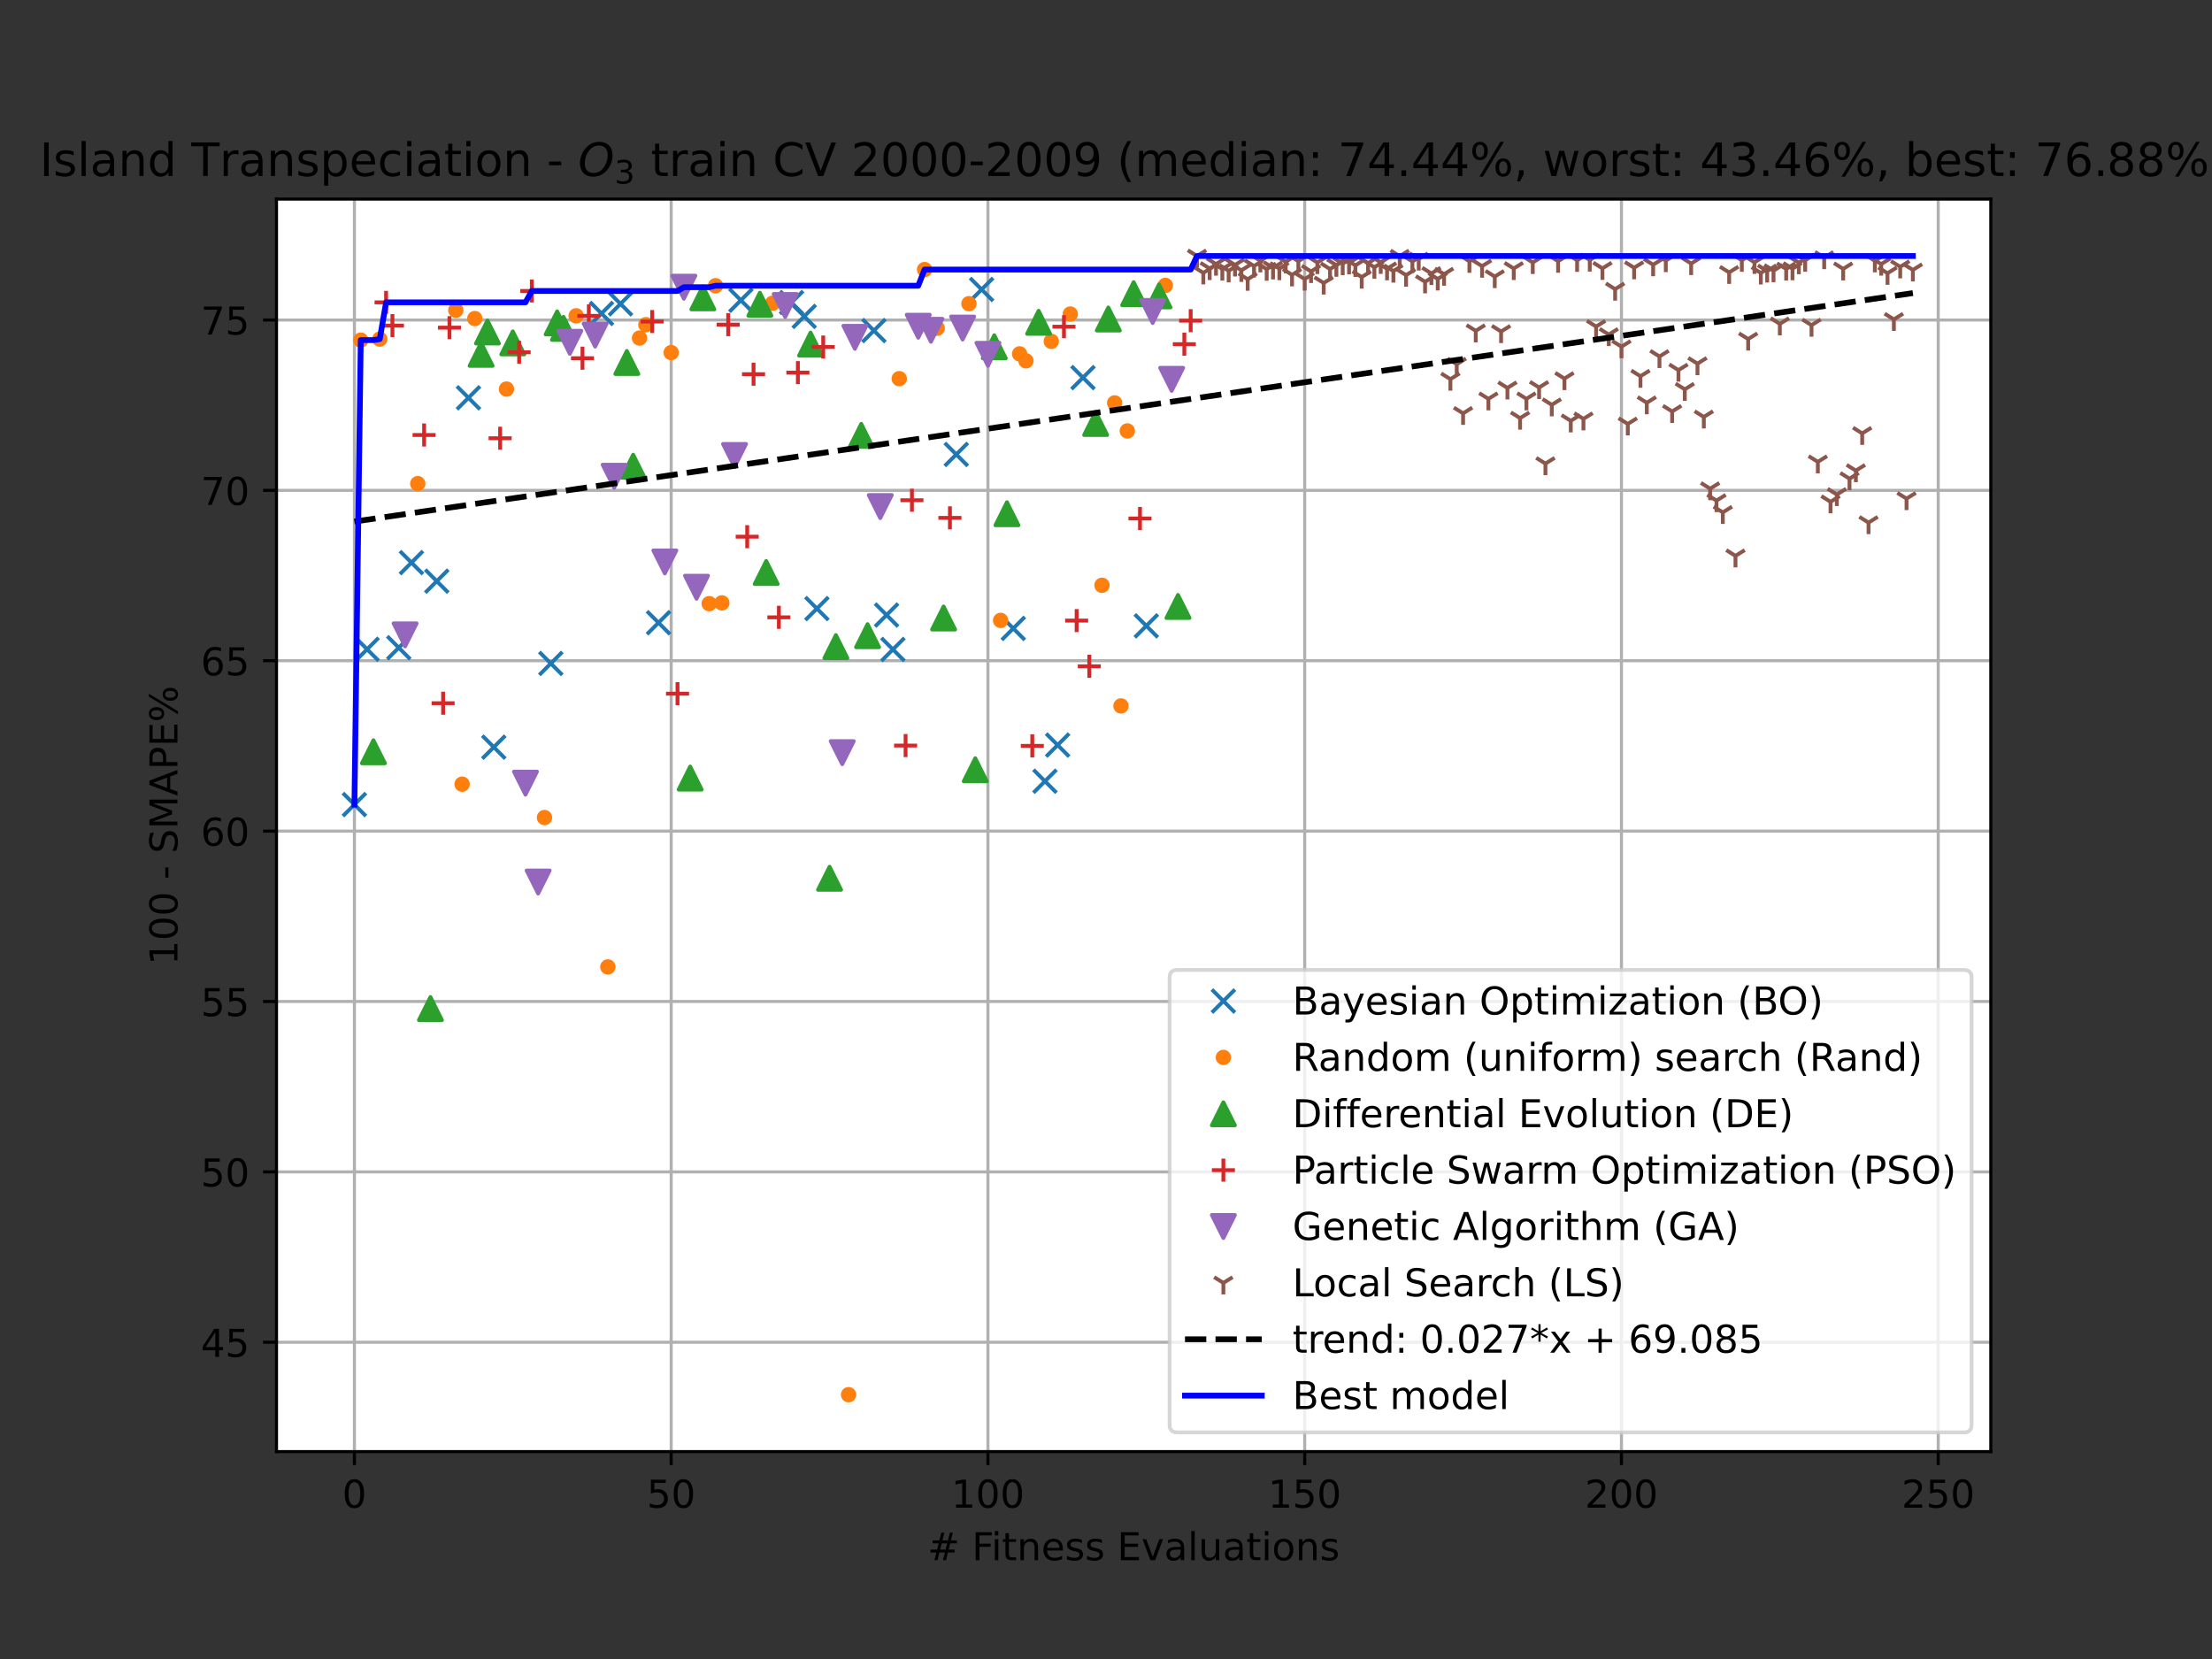<?xml version="1.0" encoding="utf-8" standalone="no"?>
<!DOCTYPE svg PUBLIC "-//W3C//DTD SVG 1.1//EN"
  "http://www.w3.org/Graphics/SVG/1.1/DTD/svg11.dtd">
<!-- Created with matplotlib (https://matplotlib.org/) -->
<svg height="432pt" version="1.1" viewBox="0 0 576 432" width="576pt" xmlns="http://www.w3.org/2000/svg" xmlns:xlink="http://www.w3.org/1999/xlink">
 <rect x="0" y="0" width="576" height="432" fill="#333333" stroke="none"/>
 <defs>
  <style type="text/css">*{stroke-linecap:butt;stroke-linejoin:round;}</style>
 </defs>
 <g id="figure_1">
  <g id="patch_1">
   <path d="M 0 432 
L 576 432 
L 576 0 
L 0 0 
z
" style="fill:none;"/>
  </g>
  <g id="axes_1">
   <g id="patch_2">
    <path d="M 72 378 
L 518.4 378 
L 518.4 51.84 
L 72 51.84 
z
" style="fill:#ffffff;"/>
   </g>
   <g id="matplotlib.axis_1">
    <g id="xtick_1">
     <g id="line2d_1">
      <path clip-path="url(#p1ebe050dd5)" d="M 92.291 378 
L 92.291 51.84 
" style="fill:none;stroke:#b0b0b0;stroke-linecap:square;stroke-width:0.8;"/>
     </g>
     <g id="line2d_2">
      <defs>
       <path d="M 0 0 
L 0 3.5 
" id="m0ec651542c" style="stroke:#000000;stroke-width:0.8;"/>
      </defs>
      <g>
       <use style="stroke:#000000;stroke-width:0.8;" x="92.291" xlink:href="#m0ec651542c" y="378"/>
      </g>
     </g>
     <g id="text_1">
      <!-- 0 -->
      <g transform="translate(89.11 392.598)scale(0.1 -0.1)">
       <defs>
        <path d="M 31.781 66.406 
Q 24.172 66.406 20.328 58.906 
Q 16.5 51.422 16.5 36.375 
Q 16.5 21.391 20.328 13.891 
Q 24.172 6.391 31.781 6.391 
Q 39.453 6.391 43.281 13.891 
Q 47.125 21.391 47.125 36.375 
Q 47.125 51.422 43.281 58.906 
Q 39.453 66.406 31.781 66.406 
z
M 31.781 74.219 
Q 44.047 74.219 50.516 64.516 
Q 56.984 54.828 56.984 36.375 
Q 56.984 17.969 50.516 8.266 
Q 44.047 -1.422 31.781 -1.422 
Q 19.531 -1.422 13.062 8.266 
Q 6.594 17.969 6.594 36.375 
Q 6.594 54.828 13.062 64.516 
Q 19.531 74.219 31.781 74.219 
z
" id="DejaVuSans-48"/>
       </defs>
       <use xlink:href="#DejaVuSans-48"/>
      </g>
     </g>
    </g>
    <g id="xtick_2">
     <g id="line2d_3">
      <path clip-path="url(#p1ebe050dd5)" d="M 174.774 378 
L 174.774 51.84 
" style="fill:none;stroke:#b0b0b0;stroke-linecap:square;stroke-width:0.8;"/>
     </g>
     <g id="line2d_4">
      <g>
       <use style="stroke:#000000;stroke-width:0.8;" x="174.774" xlink:href="#m0ec651542c" y="378"/>
      </g>
     </g>
     <g id="text_2">
      <!-- 50 -->
      <g transform="translate(168.412 392.598)scale(0.1 -0.1)">
       <defs>
        <path d="M 10.797 72.906 
L 49.516 72.906 
L 49.516 64.594 
L 19.828 64.594 
L 19.828 46.734 
Q 21.969 47.469 24.109 47.828 
Q 26.266 48.188 28.422 48.188 
Q 40.625 48.188 47.75 41.5 
Q 54.891 34.812 54.891 23.391 
Q 54.891 11.625 47.562 5.094 
Q 40.234 -1.422 26.906 -1.422 
Q 22.312 -1.422 17.547 -0.641 
Q 12.797 0.141 7.719 1.703 
L 7.719 11.625 
Q 12.109 9.234 16.797 8.062 
Q 21.484 6.891 26.703 6.891 
Q 35.156 6.891 40.078 11.328 
Q 45.016 15.766 45.016 23.391 
Q 45.016 31 40.078 35.438 
Q 35.156 39.891 26.703 39.891 
Q 22.75 39.891 18.812 39.016 
Q 14.891 38.141 10.797 36.281 
z
" id="DejaVuSans-53"/>
       </defs>
       <use xlink:href="#DejaVuSans-53"/>
       <use x="63.623" xlink:href="#DejaVuSans-48"/>
      </g>
     </g>
    </g>
    <g id="xtick_3">
     <g id="line2d_5">
      <path clip-path="url(#p1ebe050dd5)" d="M 257.258 378 
L 257.258 51.84 
" style="fill:none;stroke:#b0b0b0;stroke-linecap:square;stroke-width:0.8;"/>
     </g>
     <g id="line2d_6">
      <g>
       <use style="stroke:#000000;stroke-width:0.8;" x="257.258" xlink:href="#m0ec651542c" y="378"/>
      </g>
     </g>
     <g id="text_3">
      <!-- 100 -->
      <g transform="translate(247.714 392.598)scale(0.1 -0.1)">
       <defs>
        <path d="M 12.406 8.297 
L 28.516 8.297 
L 28.516 63.922 
L 10.984 60.406 
L 10.984 69.391 
L 28.422 72.906 
L 38.281 72.906 
L 38.281 8.297 
L 54.391 8.297 
L 54.391 0 
L 12.406 0 
z
" id="DejaVuSans-49"/>
       </defs>
       <use xlink:href="#DejaVuSans-49"/>
       <use x="63.623" xlink:href="#DejaVuSans-48"/>
       <use x="127.246" xlink:href="#DejaVuSans-48"/>
      </g>
     </g>
    </g>
    <g id="xtick_4">
     <g id="line2d_7">
      <path clip-path="url(#p1ebe050dd5)" d="M 339.741 378 
L 339.741 51.84 
" style="fill:none;stroke:#b0b0b0;stroke-linecap:square;stroke-width:0.8;"/>
     </g>
     <g id="line2d_8">
      <g>
       <use style="stroke:#000000;stroke-width:0.8;" x="339.741" xlink:href="#m0ec651542c" y="378"/>
      </g>
     </g>
     <g id="text_4">
      <!-- 150 -->
      <g transform="translate(330.197 392.598)scale(0.1 -0.1)">
       <use xlink:href="#DejaVuSans-49"/>
       <use x="63.623" xlink:href="#DejaVuSans-53"/>
       <use x="127.246" xlink:href="#DejaVuSans-48"/>
      </g>
     </g>
    </g>
    <g id="xtick_5">
     <g id="line2d_9">
      <path clip-path="url(#p1ebe050dd5)" d="M 422.224 378 
L 422.224 51.84 
" style="fill:none;stroke:#b0b0b0;stroke-linecap:square;stroke-width:0.8;"/>
     </g>
     <g id="line2d_10">
      <g>
       <use style="stroke:#000000;stroke-width:0.8;" x="422.224" xlink:href="#m0ec651542c" y="378"/>
      </g>
     </g>
     <g id="text_5">
      <!-- 200 -->
      <g transform="translate(412.681 392.598)scale(0.1 -0.1)">
       <defs>
        <path d="M 19.188 8.297 
L 53.609 8.297 
L 53.609 0 
L 7.328 0 
L 7.328 8.297 
Q 12.938 14.109 22.625 23.891 
Q 32.328 33.688 34.812 36.531 
Q 39.547 41.844 41.422 45.531 
Q 43.312 49.219 43.312 52.781 
Q 43.312 58.594 39.234 62.25 
Q 35.156 65.922 28.609 65.922 
Q 23.969 65.922 18.812 64.312 
Q 13.672 62.703 7.812 59.422 
L 7.812 69.391 
Q 13.766 71.781 18.938 73 
Q 24.125 74.219 28.422 74.219 
Q 39.75 74.219 46.484 68.547 
Q 53.219 62.891 53.219 53.422 
Q 53.219 48.922 51.531 44.891 
Q 49.859 40.875 45.406 35.406 
Q 44.188 33.984 37.641 27.219 
Q 31.109 20.453 19.188 8.297 
z
" id="DejaVuSans-50"/>
       </defs>
       <use xlink:href="#DejaVuSans-50"/>
       <use x="63.623" xlink:href="#DejaVuSans-48"/>
       <use x="127.246" xlink:href="#DejaVuSans-48"/>
      </g>
     </g>
    </g>
    <g id="xtick_6">
     <g id="line2d_11">
      <path clip-path="url(#p1ebe050dd5)" d="M 504.708 378 
L 504.708 51.84 
" style="fill:none;stroke:#b0b0b0;stroke-linecap:square;stroke-width:0.8;"/>
     </g>
     <g id="line2d_12">
      <g>
       <use style="stroke:#000000;stroke-width:0.8;" x="504.708" xlink:href="#m0ec651542c" y="378"/>
      </g>
     </g>
     <g id="text_6">
      <!-- 250 -->
      <g transform="translate(495.164 392.598)scale(0.1 -0.1)">
       <use xlink:href="#DejaVuSans-50"/>
       <use x="63.623" xlink:href="#DejaVuSans-53"/>
       <use x="127.246" xlink:href="#DejaVuSans-48"/>
      </g>
     </g>
    </g>
    <g id="text_7">
     <!-- # Fitness Evaluations -->
     <g transform="translate(241.528 406.277)scale(0.1 -0.1)">
      <defs>
       <path d="M 51.125 44 
L 36.922 44 
L 32.812 27.688 
L 47.125 27.688 
z
M 43.797 71.781 
L 38.719 51.516 
L 52.984 51.516 
L 58.109 71.781 
L 65.922 71.781 
L 60.891 51.516 
L 76.125 51.516 
L 76.125 44 
L 58.984 44 
L 54.984 27.688 
L 70.516 27.688 
L 70.516 20.219 
L 53.078 20.219 
L 48 0 
L 40.188 0 
L 45.219 20.219 
L 30.906 20.219 
L 25.875 0 
L 18.016 0 
L 23.094 20.219 
L 7.719 20.219 
L 7.719 27.688 
L 24.906 27.688 
L 29 44 
L 13.281 44 
L 13.281 51.516 
L 30.906 51.516 
L 35.891 71.781 
z
" id="DejaVuSans-35"/>
       <path id="DejaVuSans-32"/>
       <path d="M 9.812 72.906 
L 51.703 72.906 
L 51.703 64.594 
L 19.672 64.594 
L 19.672 43.109 
L 48.578 43.109 
L 48.578 34.812 
L 19.672 34.812 
L 19.672 0 
L 9.812 0 
z
" id="DejaVuSans-70"/>
       <path d="M 9.422 54.688 
L 18.406 54.688 
L 18.406 0 
L 9.422 0 
z
M 9.422 75.984 
L 18.406 75.984 
L 18.406 64.594 
L 9.422 64.594 
z
" id="DejaVuSans-105"/>
       <path d="M 18.312 70.219 
L 18.312 54.688 
L 36.812 54.688 
L 36.812 47.703 
L 18.312 47.703 
L 18.312 18.016 
Q 18.312 11.328 20.141 9.422 
Q 21.969 7.516 27.594 7.516 
L 36.812 7.516 
L 36.812 0 
L 27.594 0 
Q 17.188 0 13.234 3.875 
Q 9.281 7.766 9.281 18.016 
L 9.281 47.703 
L 2.688 47.703 
L 2.688 54.688 
L 9.281 54.688 
L 9.281 70.219 
z
" id="DejaVuSans-116"/>
       <path d="M 54.891 33.016 
L 54.891 0 
L 45.906 0 
L 45.906 32.719 
Q 45.906 40.484 42.875 44.328 
Q 39.844 48.188 33.797 48.188 
Q 26.516 48.188 22.312 43.547 
Q 18.109 38.922 18.109 30.906 
L 18.109 0 
L 9.078 0 
L 9.078 54.688 
L 18.109 54.688 
L 18.109 46.188 
Q 21.344 51.125 25.703 53.562 
Q 30.078 56 35.797 56 
Q 45.219 56 50.047 50.172 
Q 54.891 44.344 54.891 33.016 
z
" id="DejaVuSans-110"/>
       <path d="M 56.203 29.594 
L 56.203 25.203 
L 14.891 25.203 
Q 15.484 15.922 20.484 11.062 
Q 25.484 6.203 34.422 6.203 
Q 39.594 6.203 44.453 7.469 
Q 49.312 8.734 54.109 11.281 
L 54.109 2.781 
Q 49.266 0.734 44.188 -0.344 
Q 39.109 -1.422 33.891 -1.422 
Q 20.797 -1.422 13.156 6.188 
Q 5.516 13.812 5.516 26.812 
Q 5.516 40.234 12.766 48.109 
Q 20.016 56 32.328 56 
Q 43.359 56 49.781 48.891 
Q 56.203 41.797 56.203 29.594 
z
M 47.219 32.234 
Q 47.125 39.594 43.094 43.984 
Q 39.062 48.391 32.422 48.391 
Q 24.906 48.391 20.391 44.141 
Q 15.875 39.891 15.188 32.172 
z
" id="DejaVuSans-101"/>
       <path d="M 44.281 53.078 
L 44.281 44.578 
Q 40.484 46.531 36.375 47.5 
Q 32.281 48.484 27.875 48.484 
Q 21.188 48.484 17.844 46.438 
Q 14.5 44.391 14.5 40.281 
Q 14.5 37.156 16.891 35.375 
Q 19.281 33.594 26.516 31.984 
L 29.594 31.297 
Q 39.156 29.25 43.188 25.516 
Q 47.219 21.781 47.219 15.094 
Q 47.219 7.469 41.188 3.016 
Q 35.156 -1.422 24.609 -1.422 
Q 20.219 -1.422 15.453 -0.562 
Q 10.688 0.297 5.422 2 
L 5.422 11.281 
Q 10.406 8.688 15.234 7.391 
Q 20.062 6.109 24.812 6.109 
Q 31.156 6.109 34.562 8.281 
Q 37.984 10.453 37.984 14.406 
Q 37.984 18.062 35.516 20.016 
Q 33.062 21.969 24.703 23.781 
L 21.578 24.516 
Q 13.234 26.266 9.516 29.906 
Q 5.812 33.547 5.812 39.891 
Q 5.812 47.609 11.281 51.797 
Q 16.75 56 26.812 56 
Q 31.781 56 36.172 55.266 
Q 40.578 54.547 44.281 53.078 
z
" id="DejaVuSans-115"/>
       <path d="M 9.812 72.906 
L 55.906 72.906 
L 55.906 64.594 
L 19.672 64.594 
L 19.672 43.016 
L 54.391 43.016 
L 54.391 34.719 
L 19.672 34.719 
L 19.672 8.297 
L 56.781 8.297 
L 56.781 0 
L 9.812 0 
z
" id="DejaVuSans-69"/>
       <path d="M 2.984 54.688 
L 12.5 54.688 
L 29.594 8.797 
L 46.688 54.688 
L 56.203 54.688 
L 35.688 0 
L 23.484 0 
z
" id="DejaVuSans-118"/>
       <path d="M 34.281 27.484 
Q 23.391 27.484 19.188 25 
Q 14.984 22.516 14.984 16.5 
Q 14.984 11.719 18.141 8.906 
Q 21.297 6.109 26.703 6.109 
Q 34.188 6.109 38.703 11.406 
Q 43.219 16.703 43.219 25.484 
L 43.219 27.484 
z
M 52.203 31.203 
L 52.203 0 
L 43.219 0 
L 43.219 8.297 
Q 40.141 3.328 35.547 0.953 
Q 30.953 -1.422 24.312 -1.422 
Q 15.922 -1.422 10.953 3.297 
Q 6 8.016 6 15.922 
Q 6 25.141 12.172 29.828 
Q 18.359 34.516 30.609 34.516 
L 43.219 34.516 
L 43.219 35.406 
Q 43.219 41.609 39.141 45 
Q 35.062 48.391 27.688 48.391 
Q 23 48.391 18.547 47.266 
Q 14.109 46.141 10.016 43.891 
L 10.016 52.203 
Q 14.938 54.109 19.578 55.047 
Q 24.219 56 28.609 56 
Q 40.484 56 46.344 49.844 
Q 52.203 43.703 52.203 31.203 
z
" id="DejaVuSans-97"/>
       <path d="M 9.422 75.984 
L 18.406 75.984 
L 18.406 0 
L 9.422 0 
z
" id="DejaVuSans-108"/>
       <path d="M 8.5 21.578 
L 8.5 54.688 
L 17.484 54.688 
L 17.484 21.922 
Q 17.484 14.156 20.5 10.266 
Q 23.531 6.391 29.594 6.391 
Q 36.859 6.391 41.078 11.031 
Q 45.312 15.672 45.312 23.688 
L 45.312 54.688 
L 54.297 54.688 
L 54.297 0 
L 45.312 0 
L 45.312 8.406 
Q 42.047 3.422 37.719 1 
Q 33.406 -1.422 27.688 -1.422 
Q 18.266 -1.422 13.375 4.438 
Q 8.5 10.297 8.5 21.578 
z
M 31.109 56 
z
" id="DejaVuSans-117"/>
       <path d="M 30.609 48.391 
Q 23.391 48.391 19.188 42.75 
Q 14.984 37.109 14.984 27.297 
Q 14.984 17.484 19.156 11.844 
Q 23.344 6.203 30.609 6.203 
Q 37.797 6.203 41.984 11.859 
Q 46.188 17.531 46.188 27.297 
Q 46.188 37.016 41.984 42.703 
Q 37.797 48.391 30.609 48.391 
z
M 30.609 56 
Q 42.328 56 49.016 48.375 
Q 55.719 40.766 55.719 27.297 
Q 55.719 13.875 49.016 6.219 
Q 42.328 -1.422 30.609 -1.422 
Q 18.844 -1.422 12.172 6.219 
Q 5.516 13.875 5.516 27.297 
Q 5.516 40.766 12.172 48.375 
Q 18.844 56 30.609 56 
z
" id="DejaVuSans-111"/>
      </defs>
      <use xlink:href="#DejaVuSans-35"/>
      <use x="83.789" xlink:href="#DejaVuSans-32"/>
      <use x="115.576" xlink:href="#DejaVuSans-70"/>
      <use x="165.846" xlink:href="#DejaVuSans-105"/>
      <use x="193.629" xlink:href="#DejaVuSans-116"/>
      <use x="232.838" xlink:href="#DejaVuSans-110"/>
      <use x="296.217" xlink:href="#DejaVuSans-101"/>
      <use x="357.74" xlink:href="#DejaVuSans-115"/>
      <use x="409.84" xlink:href="#DejaVuSans-115"/>
      <use x="461.939" xlink:href="#DejaVuSans-32"/>
      <use x="493.727" xlink:href="#DejaVuSans-69"/>
      <use x="556.91" xlink:href="#DejaVuSans-118"/>
      <use x="616.09" xlink:href="#DejaVuSans-97"/>
      <use x="677.369" xlink:href="#DejaVuSans-108"/>
      <use x="705.152" xlink:href="#DejaVuSans-117"/>
      <use x="768.531" xlink:href="#DejaVuSans-97"/>
      <use x="829.811" xlink:href="#DejaVuSans-116"/>
      <use x="869.02" xlink:href="#DejaVuSans-105"/>
      <use x="896.803" xlink:href="#DejaVuSans-111"/>
      <use x="957.984" xlink:href="#DejaVuSans-110"/>
      <use x="1021.363" xlink:href="#DejaVuSans-115"/>
     </g>
    </g>
   </g>
   <g id="matplotlib.axis_2">
    <g id="ytick_1">
     <g id="line2d_13">
      <path clip-path="url(#p1ebe050dd5)" d="M 72 349.519 
L 518.4 349.519 
" style="fill:none;stroke:#b0b0b0;stroke-linecap:square;stroke-width:0.8;"/>
     </g>
     <g id="line2d_14">
      <defs>
       <path d="M 0 0 
L -3.5 0 
" id="mcaa9402ee7" style="stroke:#000000;stroke-width:0.8;"/>
      </defs>
      <g>
       <use style="stroke:#000000;stroke-width:0.8;" x="72" xlink:href="#mcaa9402ee7" y="349.519"/>
      </g>
     </g>
     <g id="text_8">
      <!-- 45 -->
      <g transform="translate(52.275 353.319)scale(0.1 -0.1)">
       <defs>
        <path d="M 37.797 64.312 
L 12.891 25.391 
L 37.797 25.391 
z
M 35.203 72.906 
L 47.609 72.906 
L 47.609 25.391 
L 58.016 25.391 
L 58.016 17.188 
L 47.609 17.188 
L 47.609 0 
L 37.797 0 
L 37.797 17.188 
L 4.891 17.188 
L 4.891 26.703 
z
" id="DejaVuSans-52"/>
       </defs>
       <use xlink:href="#DejaVuSans-52"/>
       <use x="63.623" xlink:href="#DejaVuSans-53"/>
      </g>
     </g>
    </g>
    <g id="ytick_2">
     <g id="line2d_15">
      <path clip-path="url(#p1ebe050dd5)" d="M 72 305.153 
L 518.4 305.153 
" style="fill:none;stroke:#b0b0b0;stroke-linecap:square;stroke-width:0.8;"/>
     </g>
     <g id="line2d_16">
      <g>
       <use style="stroke:#000000;stroke-width:0.8;" x="72" xlink:href="#mcaa9402ee7" y="305.153"/>
      </g>
     </g>
     <g id="text_9">
      <!-- 50 -->
      <g transform="translate(52.275 308.952)scale(0.1 -0.1)">
       <use xlink:href="#DejaVuSans-53"/>
       <use x="63.623" xlink:href="#DejaVuSans-48"/>
      </g>
     </g>
    </g>
    <g id="ytick_3">
     <g id="line2d_17">
      <path clip-path="url(#p1ebe050dd5)" d="M 72 260.786 
L 518.4 260.786 
" style="fill:none;stroke:#b0b0b0;stroke-linecap:square;stroke-width:0.8;"/>
     </g>
     <g id="line2d_18">
      <g>
       <use style="stroke:#000000;stroke-width:0.8;" x="72" xlink:href="#mcaa9402ee7" y="260.786"/>
      </g>
     </g>
     <g id="text_10">
      <!-- 55 -->
      <g transform="translate(52.275 264.586)scale(0.1 -0.1)">
       <use xlink:href="#DejaVuSans-53"/>
       <use x="63.623" xlink:href="#DejaVuSans-53"/>
      </g>
     </g>
    </g>
    <g id="ytick_4">
     <g id="line2d_19">
      <path clip-path="url(#p1ebe050dd5)" d="M 72 216.42 
L 518.4 216.42 
" style="fill:none;stroke:#b0b0b0;stroke-linecap:square;stroke-width:0.8;"/>
     </g>
     <g id="line2d_20">
      <g>
       <use style="stroke:#000000;stroke-width:0.8;" x="72" xlink:href="#mcaa9402ee7" y="216.42"/>
      </g>
     </g>
     <g id="text_11">
      <!-- 60 -->
      <g transform="translate(52.275 220.219)scale(0.1 -0.1)">
       <defs>
        <path d="M 33.016 40.375 
Q 26.375 40.375 22.484 35.828 
Q 18.609 31.297 18.609 23.391 
Q 18.609 15.531 22.484 10.953 
Q 26.375 6.391 33.016 6.391 
Q 39.656 6.391 43.531 10.953 
Q 47.406 15.531 47.406 23.391 
Q 47.406 31.297 43.531 35.828 
Q 39.656 40.375 33.016 40.375 
z
M 52.594 71.297 
L 52.594 62.312 
Q 48.875 64.062 45.094 64.984 
Q 41.312 65.922 37.594 65.922 
Q 27.828 65.922 22.672 59.328 
Q 17.531 52.734 16.797 39.406 
Q 19.672 43.656 24.016 45.922 
Q 28.375 48.188 33.594 48.188 
Q 44.578 48.188 50.953 41.516 
Q 57.328 34.859 57.328 23.391 
Q 57.328 12.156 50.688 5.359 
Q 44.047 -1.422 33.016 -1.422 
Q 20.359 -1.422 13.672 8.266 
Q 6.984 17.969 6.984 36.375 
Q 6.984 53.656 15.188 63.938 
Q 23.391 74.219 37.203 74.219 
Q 40.922 74.219 44.703 73.484 
Q 48.484 72.75 52.594 71.297 
z
" id="DejaVuSans-54"/>
       </defs>
       <use xlink:href="#DejaVuSans-54"/>
       <use x="63.623" xlink:href="#DejaVuSans-48"/>
      </g>
     </g>
    </g>
    <g id="ytick_5">
     <g id="line2d_21">
      <path clip-path="url(#p1ebe050dd5)" d="M 72 172.054 
L 518.4 172.054 
" style="fill:none;stroke:#b0b0b0;stroke-linecap:square;stroke-width:0.8;"/>
     </g>
     <g id="line2d_22">
      <g>
       <use style="stroke:#000000;stroke-width:0.8;" x="72" xlink:href="#mcaa9402ee7" y="172.054"/>
      </g>
     </g>
     <g id="text_12">
      <!-- 65 -->
      <g transform="translate(52.275 175.853)scale(0.1 -0.1)">
       <use xlink:href="#DejaVuSans-54"/>
       <use x="63.623" xlink:href="#DejaVuSans-53"/>
      </g>
     </g>
    </g>
    <g id="ytick_6">
     <g id="line2d_23">
      <path clip-path="url(#p1ebe050dd5)" d="M 72 127.687 
L 518.4 127.687 
" style="fill:none;stroke:#b0b0b0;stroke-linecap:square;stroke-width:0.8;"/>
     </g>
     <g id="line2d_24">
      <g>
       <use style="stroke:#000000;stroke-width:0.8;" x="72" xlink:href="#mcaa9402ee7" y="127.687"/>
      </g>
     </g>
     <g id="text_13">
      <!-- 70 -->
      <g transform="translate(52.275 131.486)scale(0.1 -0.1)">
       <defs>
        <path d="M 8.203 72.906 
L 55.078 72.906 
L 55.078 68.703 
L 28.609 0 
L 18.312 0 
L 43.219 64.594 
L 8.203 64.594 
z
" id="DejaVuSans-55"/>
       </defs>
       <use xlink:href="#DejaVuSans-55"/>
       <use x="63.623" xlink:href="#DejaVuSans-48"/>
      </g>
     </g>
    </g>
    <g id="ytick_7">
     <g id="line2d_25">
      <path clip-path="url(#p1ebe050dd5)" d="M 72 83.321 
L 518.4 83.321 
" style="fill:none;stroke:#b0b0b0;stroke-linecap:square;stroke-width:0.8;"/>
     </g>
     <g id="line2d_26">
      <g>
       <use style="stroke:#000000;stroke-width:0.8;" x="72" xlink:href="#mcaa9402ee7" y="83.321"/>
      </g>
     </g>
     <g id="text_14">
      <!-- 75 -->
      <g transform="translate(52.275 87.12)scale(0.1 -0.1)">
       <use xlink:href="#DejaVuSans-55"/>
       <use x="63.623" xlink:href="#DejaVuSans-53"/>
      </g>
     </g>
    </g>
    <g id="text_15">
     <!-- 100 - SMAPE% -->
     <g transform="translate(46.195 251.279)rotate(-90)scale(0.1 -0.1)">
      <defs>
       <path d="M 4.891 31.391 
L 31.203 31.391 
L 31.203 23.391 
L 4.891 23.391 
z
" id="DejaVuSans-45"/>
       <path d="M 53.516 70.516 
L 53.516 60.891 
Q 47.906 63.578 42.922 64.891 
Q 37.938 66.219 33.297 66.219 
Q 25.25 66.219 20.875 63.094 
Q 16.5 59.969 16.5 54.203 
Q 16.5 49.359 19.406 46.891 
Q 22.312 44.438 30.422 42.922 
L 36.375 41.703 
Q 47.406 39.594 52.656 34.297 
Q 57.906 29 57.906 20.125 
Q 57.906 9.516 50.797 4.047 
Q 43.703 -1.422 29.984 -1.422 
Q 24.812 -1.422 18.969 -0.25 
Q 13.141 0.922 6.891 3.219 
L 6.891 13.375 
Q 12.891 10.016 18.656 8.297 
Q 24.422 6.594 29.984 6.594 
Q 38.422 6.594 43.016 9.906 
Q 47.609 13.234 47.609 19.391 
Q 47.609 24.75 44.312 27.781 
Q 41.016 30.812 33.5 32.328 
L 27.484 33.5 
Q 16.453 35.688 11.516 40.375 
Q 6.594 45.062 6.594 53.422 
Q 6.594 63.094 13.406 68.656 
Q 20.219 74.219 32.172 74.219 
Q 37.312 74.219 42.625 73.281 
Q 47.953 72.359 53.516 70.516 
z
" id="DejaVuSans-83"/>
       <path d="M 9.812 72.906 
L 24.516 72.906 
L 43.109 23.297 
L 61.812 72.906 
L 76.516 72.906 
L 76.516 0 
L 66.891 0 
L 66.891 64.016 
L 48.094 14.016 
L 38.188 14.016 
L 19.391 64.016 
L 19.391 0 
L 9.812 0 
z
" id="DejaVuSans-77"/>
       <path d="M 34.188 63.188 
L 20.797 26.906 
L 47.609 26.906 
z
M 28.609 72.906 
L 39.797 72.906 
L 67.578 0 
L 57.328 0 
L 50.688 18.703 
L 17.828 18.703 
L 11.188 0 
L 0.781 0 
z
" id="DejaVuSans-65"/>
       <path d="M 19.672 64.797 
L 19.672 37.406 
L 32.078 37.406 
Q 38.969 37.406 42.719 40.969 
Q 46.484 44.531 46.484 51.125 
Q 46.484 57.672 42.719 61.234 
Q 38.969 64.797 32.078 64.797 
z
M 9.812 72.906 
L 32.078 72.906 
Q 44.344 72.906 50.609 67.359 
Q 56.891 61.812 56.891 51.125 
Q 56.891 40.328 50.609 34.812 
Q 44.344 29.297 32.078 29.297 
L 19.672 29.297 
L 19.672 0 
L 9.812 0 
z
" id="DejaVuSans-80"/>
       <path d="M 72.703 32.078 
Q 68.453 32.078 66.031 28.469 
Q 63.625 24.859 63.625 18.406 
Q 63.625 12.062 66.031 8.422 
Q 68.453 4.781 72.703 4.781 
Q 76.859 4.781 79.266 8.422 
Q 81.688 12.062 81.688 18.406 
Q 81.688 24.812 79.266 28.438 
Q 76.859 32.078 72.703 32.078 
z
M 72.703 38.281 
Q 80.422 38.281 84.953 32.906 
Q 89.5 27.547 89.5 18.406 
Q 89.5 9.281 84.938 3.922 
Q 80.375 -1.422 72.703 -1.422 
Q 64.891 -1.422 60.344 3.922 
Q 55.812 9.281 55.812 18.406 
Q 55.812 27.594 60.375 32.938 
Q 64.938 38.281 72.703 38.281 
z
M 22.312 68.016 
Q 18.109 68.016 15.688 64.375 
Q 13.281 60.75 13.281 54.391 
Q 13.281 47.953 15.672 44.328 
Q 18.062 40.719 22.312 40.719 
Q 26.562 40.719 28.969 44.328 
Q 31.391 47.953 31.391 54.391 
Q 31.391 60.688 28.953 64.344 
Q 26.516 68.016 22.312 68.016 
z
M 66.406 74.219 
L 74.219 74.219 
L 28.609 -1.422 
L 20.797 -1.422 
z
M 22.312 74.219 
Q 30.031 74.219 34.609 68.875 
Q 39.203 63.531 39.203 54.391 
Q 39.203 45.172 34.641 39.844 
Q 30.078 34.516 22.312 34.516 
Q 14.547 34.516 10.031 39.859 
Q 5.516 45.219 5.516 54.391 
Q 5.516 63.484 10.047 68.844 
Q 14.594 74.219 22.312 74.219 
z
" id="DejaVuSans-37"/>
      </defs>
      <use xlink:href="#DejaVuSans-49"/>
      <use x="63.623" xlink:href="#DejaVuSans-48"/>
      <use x="127.246" xlink:href="#DejaVuSans-48"/>
      <use x="190.869" xlink:href="#DejaVuSans-32"/>
      <use x="222.656" xlink:href="#DejaVuSans-45"/>
      <use x="258.74" xlink:href="#DejaVuSans-32"/>
      <use x="290.527" xlink:href="#DejaVuSans-83"/>
      <use x="354.004" xlink:href="#DejaVuSans-77"/>
      <use x="440.283" xlink:href="#DejaVuSans-65"/>
      <use x="508.691" xlink:href="#DejaVuSans-80"/>
      <use x="568.994" xlink:href="#DejaVuSans-69"/>
      <use x="632.178" xlink:href="#DejaVuSans-37"/>
     </g>
    </g>
   </g>
   <g id="line2d_27">
    <defs>
     <path d="M -3 3 
L 3 -3 
M -3 -3 
L 3 3 
" id="m8acd968f18" style="stroke:#1f77b4;"/>
    </defs>
    <g clip-path="url(#p1ebe050dd5)">
     <use style="fill:#1f77b4;stroke:#1f77b4;" x="92.291" xlink:href="#m8acd968f18" y="209.511"/>
     <use style="fill:#1f77b4;stroke:#1f77b4;" x="95.59" xlink:href="#m8acd968f18" y="169.069"/>
     <use style="fill:#1f77b4;stroke:#1f77b4;" x="103.839" xlink:href="#m8acd968f18" y="168.66"/>
     <use style="fill:#1f77b4;stroke:#1f77b4;" x="107.138" xlink:href="#m8acd968f18" y="146.503"/>
     <use style="fill:#1f77b4;stroke:#1f77b4;" x="113.737" xlink:href="#m8acd968f18" y="151.332"/>
     <use style="fill:#1f77b4;stroke:#1f77b4;" x="121.985" xlink:href="#m8acd968f18" y="103.586"/>
     <use style="fill:#1f77b4;stroke:#1f77b4;" x="128.584" xlink:href="#m8acd968f18" y="194.556"/>
     <use style="fill:#1f77b4;stroke:#1f77b4;" x="143.431" xlink:href="#m8acd968f18" y="172.757"/>
     <use style="fill:#1f77b4;stroke:#1f77b4;" x="156.628" xlink:href="#m8acd968f18" y="81.628"/>
     <use style="fill:#1f77b4;stroke:#1f77b4;" x="161.577" xlink:href="#m8acd968f18" y="79.12"/>
     <use style="fill:#1f77b4;stroke:#1f77b4;" x="171.475" xlink:href="#m8acd968f18" y="162.156"/>
     <use style="fill:#1f77b4;stroke:#1f77b4;" x="192.921" xlink:href="#m8acd968f18" y="78.196"/>
     <use style="fill:#1f77b4;stroke:#1f77b4;" x="206.118" xlink:href="#m8acd968f18" y="78.782"/>
     <use style="fill:#1f77b4;stroke:#1f77b4;" x="209.417" xlink:href="#m8acd968f18" y="82.391"/>
     <use style="fill:#1f77b4;stroke:#1f77b4;" x="212.717" xlink:href="#m8acd968f18" y="158.475"/>
     <use style="fill:#1f77b4;stroke:#1f77b4;" x="227.564" xlink:href="#m8acd968f18" y="86.087"/>
     <use style="fill:#1f77b4;stroke:#1f77b4;" x="230.863" xlink:href="#m8acd968f18" y="160.154"/>
     <use style="fill:#1f77b4;stroke:#1f77b4;" x="232.513" xlink:href="#m8acd968f18" y="169.115"/>
     <use style="fill:#1f77b4;stroke:#1f77b4;" x="249.009" xlink:href="#m8acd968f18" y="118.335"/>
     <use style="fill:#1f77b4;stroke:#1f77b4;" x="255.608" xlink:href="#m8acd968f18" y="75.384"/>
     <use style="fill:#1f77b4;stroke:#1f77b4;" x="263.856" xlink:href="#m8acd968f18" y="163.641"/>
     <use style="fill:#1f77b4;stroke:#1f77b4;" x="272.105" xlink:href="#m8acd968f18" y="203.429"/>
     <use style="fill:#1f77b4;stroke:#1f77b4;" x="275.404" xlink:href="#m8acd968f18" y="194.015"/>
     <use style="fill:#1f77b4;stroke:#1f77b4;" x="282.003" xlink:href="#m8acd968f18" y="98.329"/>
     <use style="fill:#1f77b4;stroke:#1f77b4;" x="298.499" xlink:href="#m8acd968f18" y="162.973"/>
    </g>
   </g>
   <g id="line2d_28">
    <defs>
     <path d="M 0 1.5 
C 0.398 1.5 0.779 1.342 1.061 1.061 
C 1.342 0.779 1.5 0.398 1.5 0 
C 1.5 -0.398 1.342 -0.779 1.061 -1.061 
C 0.779 -1.342 0.398 -1.5 0 -1.5 
C -0.398 -1.5 -0.779 -1.342 -1.061 -1.061 
C -1.342 -0.779 -1.5 -0.398 -1.5 0 
C -1.5 0.398 -1.342 0.779 -1.061 1.061 
C -0.779 1.342 -0.398 1.5 0 1.5 
z
" id="m82b9adc964" style="stroke:#ff7f0e;"/>
    </defs>
    <g clip-path="url(#p1ebe050dd5)">
     <use style="fill:#ff7f0e;stroke:#ff7f0e;" x="93.941" xlink:href="#m82b9adc964" y="88.565"/>
     <use style="fill:#ff7f0e;stroke:#ff7f0e;" x="98.89" xlink:href="#m82b9adc964" y="88.3"/>
     <use style="fill:#ff7f0e;stroke:#ff7f0e;" x="108.788" xlink:href="#m82b9adc964" y="125.941"/>
     <use style="fill:#ff7f0e;stroke:#ff7f0e;" x="118.686" xlink:href="#m82b9adc964" y="80.787"/>
     <use style="fill:#ff7f0e;stroke:#ff7f0e;" x="120.335" xlink:href="#m82b9adc964" y="204.198"/>
     <use style="fill:#ff7f0e;stroke:#ff7f0e;" x="123.635" xlink:href="#m82b9adc964" y="82.956"/>
     <use style="fill:#ff7f0e;stroke:#ff7f0e;" x="131.883" xlink:href="#m82b9adc964" y="101.316"/>
     <use style="fill:#ff7f0e;stroke:#ff7f0e;" x="141.781" xlink:href="#m82b9adc964" y="212.886"/>
     <use style="fill:#ff7f0e;stroke:#ff7f0e;" x="150.029" xlink:href="#m82b9adc964" y="82.238"/>
     <use style="fill:#ff7f0e;stroke:#ff7f0e;" x="158.278" xlink:href="#m82b9adc964" y="251.781"/>
     <use style="fill:#ff7f0e;stroke:#ff7f0e;" x="166.526" xlink:href="#m82b9adc964" y="88.03"/>
     <use style="fill:#ff7f0e;stroke:#ff7f0e;" x="168.176" xlink:href="#m82b9adc964" y="84.548"/>
     <use style="fill:#ff7f0e;stroke:#ff7f0e;" x="174.774" xlink:href="#m82b9adc964" y="91.813"/>
     <use style="fill:#ff7f0e;stroke:#ff7f0e;" x="184.672" xlink:href="#m82b9adc964" y="157.189"/>
     <use style="fill:#ff7f0e;stroke:#ff7f0e;" x="186.322" xlink:href="#m82b9adc964" y="74.403"/>
     <use style="fill:#ff7f0e;stroke:#ff7f0e;" x="187.972" xlink:href="#m82b9adc964" y="156.993"/>
     <use style="fill:#ff7f0e;stroke:#ff7f0e;" x="201.169" xlink:href="#m82b9adc964" y="78.973"/>
     <use style="fill:#ff7f0e;stroke:#ff7f0e;" x="220.965" xlink:href="#m82b9adc964" y="363.175"/>
     <use style="fill:#ff7f0e;stroke:#ff7f0e;" x="234.162" xlink:href="#m82b9adc964" y="98.602"/>
     <use style="fill:#ff7f0e;stroke:#ff7f0e;" x="240.761" xlink:href="#m82b9adc964" y="70.193"/>
     <use style="fill:#ff7f0e;stroke:#ff7f0e;" x="244.06" xlink:href="#m82b9adc964" y="85.463"/>
     <use style="fill:#ff7f0e;stroke:#ff7f0e;" x="252.309" xlink:href="#m82b9adc964" y="79.08"/>
     <use style="fill:#ff7f0e;stroke:#ff7f0e;" x="260.557" xlink:href="#m82b9adc964" y="161.55"/>
     <use style="fill:#ff7f0e;stroke:#ff7f0e;" x="265.506" xlink:href="#m82b9adc964" y="92.148"/>
     <use style="fill:#ff7f0e;stroke:#ff7f0e;" x="267.156" xlink:href="#m82b9adc964" y="93.957"/>
     <use style="fill:#ff7f0e;stroke:#ff7f0e;" x="273.754" xlink:href="#m82b9adc964" y="88.888"/>
     <use style="fill:#ff7f0e;stroke:#ff7f0e;" x="278.703" xlink:href="#m82b9adc964" y="81.778"/>
     <use style="fill:#ff7f0e;stroke:#ff7f0e;" x="286.952" xlink:href="#m82b9adc964" y="152.409"/>
     <use style="fill:#ff7f0e;stroke:#ff7f0e;" x="290.251" xlink:href="#m82b9adc964" y="104.915"/>
     <use style="fill:#ff7f0e;stroke:#ff7f0e;" x="291.901" xlink:href="#m82b9adc964" y="183.823"/>
     <use style="fill:#ff7f0e;stroke:#ff7f0e;" x="293.55" xlink:href="#m82b9adc964" y="112.214"/>
     <use style="fill:#ff7f0e;stroke:#ff7f0e;" x="303.448" xlink:href="#m82b9adc964" y="74.314"/>
    </g>
   </g>
   <g id="line2d_29">
    <defs>
     <path d="M 0 -3 
L -3 3 
L 3 3 
z
" id="mbfe4a6ef45" style="stroke:#2ca02c;stroke-linejoin:miter;"/>
    </defs>
    <g clip-path="url(#p1ebe050dd5)">
     <use style="fill:#2ca02c;stroke:#2ca02c;stroke-linejoin:miter;" x="97.24" xlink:href="#mbfe4a6ef45" y="195.76"/>
     <use style="fill:#2ca02c;stroke:#2ca02c;stroke-linejoin:miter;" x="112.087" xlink:href="#mbfe4a6ef45" y="262.629"/>
     <use style="fill:#2ca02c;stroke:#2ca02c;stroke-linejoin:miter;" x="125.284" xlink:href="#mbfe4a6ef45" y="92.267"/>
     <use style="fill:#2ca02c;stroke:#2ca02c;stroke-linejoin:miter;" x="126.934" xlink:href="#mbfe4a6ef45" y="86.441"/>
     <use style="fill:#2ca02c;stroke:#2ca02c;stroke-linejoin:miter;" x="133.533" xlink:href="#mbfe4a6ef45" y="89.286"/>
     <use style="fill:#2ca02c;stroke:#2ca02c;stroke-linejoin:miter;" x="145.08" xlink:href="#mbfe4a6ef45" y="84.076"/>
     <use style="fill:#2ca02c;stroke:#2ca02c;stroke-linejoin:miter;" x="146.73" xlink:href="#mbfe4a6ef45" y="85.503"/>
     <use style="fill:#2ca02c;stroke:#2ca02c;stroke-linejoin:miter;" x="163.227" xlink:href="#mbfe4a6ef45" y="94.386"/>
     <use style="fill:#2ca02c;stroke:#2ca02c;stroke-linejoin:miter;" x="164.876" xlink:href="#mbfe4a6ef45" y="121.403"/>
     <use style="fill:#2ca02c;stroke:#2ca02c;stroke-linejoin:miter;" x="179.723" xlink:href="#mbfe4a6ef45" y="202.609"/>
     <use style="fill:#2ca02c;stroke:#2ca02c;stroke-linejoin:miter;" x="183.023" xlink:href="#mbfe4a6ef45" y="77.562"/>
     <use style="fill:#2ca02c;stroke:#2ca02c;stroke-linejoin:miter;" x="197.87" xlink:href="#mbfe4a6ef45" y="79.214"/>
     <use style="fill:#2ca02c;stroke:#2ca02c;stroke-linejoin:miter;" x="199.519" xlink:href="#mbfe4a6ef45" y="149.077"/>
     <use style="fill:#2ca02c;stroke:#2ca02c;stroke-linejoin:miter;" x="211.067" xlink:href="#mbfe4a6ef45" y="89.607"/>
     <use style="fill:#2ca02c;stroke:#2ca02c;stroke-linejoin:miter;" x="216.016" xlink:href="#mbfe4a6ef45" y="228.696"/>
     <use style="fill:#2ca02c;stroke:#2ca02c;stroke-linejoin:miter;" x="217.666" xlink:href="#mbfe4a6ef45" y="168.376"/>
     <use style="fill:#2ca02c;stroke:#2ca02c;stroke-linejoin:miter;" x="224.264" xlink:href="#mbfe4a6ef45" y="113.376"/>
     <use style="fill:#2ca02c;stroke:#2ca02c;stroke-linejoin:miter;" x="225.914" xlink:href="#mbfe4a6ef45" y="165.532"/>
     <use style="fill:#2ca02c;stroke:#2ca02c;stroke-linejoin:miter;" x="245.71" xlink:href="#mbfe4a6ef45" y="160.925"/>
     <use style="fill:#2ca02c;stroke:#2ca02c;stroke-linejoin:miter;" x="253.958" xlink:href="#mbfe4a6ef45" y="200.445"/>
     <use style="fill:#2ca02c;stroke:#2ca02c;stroke-linejoin:miter;" x="258.907" xlink:href="#mbfe4a6ef45" y="90.296"/>
     <use style="fill:#2ca02c;stroke:#2ca02c;stroke-linejoin:miter;" x="262.207" xlink:href="#mbfe4a6ef45" y="133.773"/>
     <use style="fill:#2ca02c;stroke:#2ca02c;stroke-linejoin:miter;" x="270.455" xlink:href="#mbfe4a6ef45" y="83.925"/>
     <use style="fill:#2ca02c;stroke:#2ca02c;stroke-linejoin:miter;" x="285.302" xlink:href="#mbfe4a6ef45" y="110.266"/>
     <use style="fill:#2ca02c;stroke:#2ca02c;stroke-linejoin:miter;" x="288.601" xlink:href="#mbfe4a6ef45" y="83.067"/>
     <use style="fill:#2ca02c;stroke:#2ca02c;stroke-linejoin:miter;" x="295.2" xlink:href="#mbfe4a6ef45" y="76.463"/>
     <use style="fill:#2ca02c;stroke:#2ca02c;stroke-linejoin:miter;" x="301.799" xlink:href="#mbfe4a6ef45" y="77.046"/>
     <use style="fill:#2ca02c;stroke:#2ca02c;stroke-linejoin:miter;" x="306.748" xlink:href="#mbfe4a6ef45" y="157.913"/>
    </g>
   </g>
   <g id="line2d_30">
    <defs>
     <path d="M -3 0 
L 3 0 
M 0 3 
L 0 -3 
" id="m8614090cbc" style="stroke:#d62728;"/>
    </defs>
    <g clip-path="url(#p1ebe050dd5)">
     <use style="fill:#d62728;stroke:#d62728;" x="100.539" xlink:href="#m8614090cbc" y="78.735"/>
     <use style="fill:#d62728;stroke:#d62728;" x="102.189" xlink:href="#m8614090cbc" y="84.787"/>
     <use style="fill:#d62728;stroke:#d62728;" x="110.437" xlink:href="#m8614090cbc" y="113.271"/>
     <use style="fill:#d62728;stroke:#d62728;" x="115.386" xlink:href="#m8614090cbc" y="183.113"/>
     <use style="fill:#d62728;stroke:#d62728;" x="117.036" xlink:href="#m8614090cbc" y="85.324"/>
     <use style="fill:#d62728;stroke:#d62728;" x="130.233" xlink:href="#m8614090cbc" y="114.116"/>
     <use style="fill:#d62728;stroke:#d62728;" x="135.182" xlink:href="#m8614090cbc" y="91.741"/>
     <use style="fill:#d62728;stroke:#d62728;" x="138.482" xlink:href="#m8614090cbc" y="75.77"/>
     <use style="fill:#d62728;stroke:#d62728;" x="151.679" xlink:href="#m8614090cbc" y="93.275"/>
     <use style="fill:#d62728;stroke:#d62728;" x="153.329" xlink:href="#m8614090cbc" y="82.244"/>
     <use style="fill:#d62728;stroke:#d62728;" x="169.825" xlink:href="#m8614090cbc" y="83.728"/>
     <use style="fill:#d62728;stroke:#d62728;" x="176.424" xlink:href="#m8614090cbc" y="180.627"/>
     <use style="fill:#d62728;stroke:#d62728;" x="189.621" xlink:href="#m8614090cbc" y="84.531"/>
     <use style="fill:#d62728;stroke:#d62728;" x="194.57" xlink:href="#m8614090cbc" y="139.751"/>
     <use style="fill:#d62728;stroke:#d62728;" x="196.22" xlink:href="#m8614090cbc" y="97.433"/>
     <use style="fill:#d62728;stroke:#d62728;" x="202.819" xlink:href="#m8614090cbc" y="160.755"/>
     <use style="fill:#d62728;stroke:#d62728;" x="207.768" xlink:href="#m8614090cbc" y="97.029"/>
     <use style="fill:#d62728;stroke:#d62728;" x="214.366" xlink:href="#m8614090cbc" y="90.361"/>
     <use style="fill:#d62728;stroke:#d62728;" x="235.812" xlink:href="#m8614090cbc" y="194.145"/>
     <use style="fill:#d62728;stroke:#d62728;" x="237.462" xlink:href="#m8614090cbc" y="130.267"/>
     <use style="fill:#d62728;stroke:#d62728;" x="247.36" xlink:href="#m8614090cbc" y="134.857"/>
     <use style="fill:#d62728;stroke:#d62728;" x="268.805" xlink:href="#m8614090cbc" y="194.216"/>
     <use style="fill:#d62728;stroke:#d62728;" x="277.054" xlink:href="#m8614090cbc" y="85.076"/>
     <use style="fill:#d62728;stroke:#d62728;" x="280.353" xlink:href="#m8614090cbc" y="161.603"/>
     <use style="fill:#d62728;stroke:#d62728;" x="283.652" xlink:href="#m8614090cbc" y="173.5"/>
     <use style="fill:#d62728;stroke:#d62728;" x="296.85" xlink:href="#m8614090cbc" y="135.01"/>
     <use style="fill:#d62728;stroke:#d62728;" x="308.397" xlink:href="#m8614090cbc" y="89.62"/>
     <use style="fill:#d62728;stroke:#d62728;" x="310.047" xlink:href="#m8614090cbc" y="83.5"/>
    </g>
   </g>
   <g id="line2d_31">
    <defs>
     <path d="M -0 3 
L 3 -3 
L -3 -3 
z
" id="m18bf850198" style="stroke:#9467bd;stroke-linejoin:miter;"/>
    </defs>
    <g clip-path="url(#p1ebe050dd5)">
     <use style="fill:#9467bd;stroke:#9467bd;stroke-linejoin:miter;" x="105.488" xlink:href="#m18bf850198" y="165.325"/>
     <use style="fill:#9467bd;stroke:#9467bd;stroke-linejoin:miter;" x="136.832" xlink:href="#m18bf850198" y="203.93"/>
     <use style="fill:#9467bd;stroke:#9467bd;stroke-linejoin:miter;" x="140.131" xlink:href="#m18bf850198" y="229.672"/>
     <use style="fill:#9467bd;stroke:#9467bd;stroke-linejoin:miter;" x="148.38" xlink:href="#m18bf850198" y="89.135"/>
     <use style="fill:#9467bd;stroke:#9467bd;stroke-linejoin:miter;" x="154.978" xlink:href="#m18bf850198" y="87.259"/>
     <use style="fill:#9467bd;stroke:#9467bd;stroke-linejoin:miter;" x="159.927" xlink:href="#m18bf850198" y="124.017"/>
     <use style="fill:#9467bd;stroke:#9467bd;stroke-linejoin:miter;" x="173.125" xlink:href="#m18bf850198" y="146.329"/>
     <use style="fill:#9467bd;stroke:#9467bd;stroke-linejoin:miter;" x="178.074" xlink:href="#m18bf850198" y="74.789"/>
     <use style="fill:#9467bd;stroke:#9467bd;stroke-linejoin:miter;" x="181.373" xlink:href="#m18bf850198" y="152.916"/>
     <use style="fill:#9467bd;stroke:#9467bd;stroke-linejoin:miter;" x="191.271" xlink:href="#m18bf850198" y="118.609"/>
     <use style="fill:#9467bd;stroke:#9467bd;stroke-linejoin:miter;" x="204.468" xlink:href="#m18bf850198" y="79.553"/>
     <use style="fill:#9467bd;stroke:#9467bd;stroke-linejoin:miter;" x="219.315" xlink:href="#m18bf850198" y="195.994"/>
     <use style="fill:#9467bd;stroke:#9467bd;stroke-linejoin:miter;" x="222.615" xlink:href="#m18bf850198" y="87.837"/>
     <use style="fill:#9467bd;stroke:#9467bd;stroke-linejoin:miter;" x="229.213" xlink:href="#m18bf850198" y="131.912"/>
     <use style="fill:#9467bd;stroke:#9467bd;stroke-linejoin:miter;" x="239.111" xlink:href="#m18bf850198" y="84.953"/>
     <use style="fill:#9467bd;stroke:#9467bd;stroke-linejoin:miter;" x="242.411" xlink:href="#m18bf850198" y="86.009"/>
     <use style="fill:#9467bd;stroke:#9467bd;stroke-linejoin:miter;" x="250.659" xlink:href="#m18bf850198" y="85.43"/>
     <use style="fill:#9467bd;stroke:#9467bd;stroke-linejoin:miter;" x="257.258" xlink:href="#m18bf850198" y="92.269"/>
     <use style="fill:#9467bd;stroke:#9467bd;stroke-linejoin:miter;" x="300.149" xlink:href="#m18bf850198" y="81.101"/>
     <use style="fill:#9467bd;stroke:#9467bd;stroke-linejoin:miter;" x="305.098" xlink:href="#m18bf850198" y="98.779"/>
    </g>
   </g>
   <g id="line2d_32">
    <defs>
     <path d="M 0 0 
L 0 3 
M 0 0 
L 2.4 -1.5 
M 0 0 
L -2.4 -1.5 
" id="m019a7b326d" style="stroke:#8c564b;"/>
    </defs>
    <g clip-path="url(#p1ebe050dd5)">
     <use style="fill:#8c564b;stroke:#8c564b;" x="311.697" xlink:href="#m019a7b326d" y="66.665"/>
     <use style="fill:#8c564b;stroke:#8c564b;" x="313.346" xlink:href="#m019a7b326d" y="71.049"/>
     <use style="fill:#8c564b;stroke:#8c564b;" x="314.996" xlink:href="#m019a7b326d" y="69.924"/>
     <use style="fill:#8c564b;stroke:#8c564b;" x="316.646" xlink:href="#m019a7b326d" y="68.771"/>
     <use style="fill:#8c564b;stroke:#8c564b;" x="318.295" xlink:href="#m019a7b326d" y="70.066"/>
     <use style="fill:#8c564b;stroke:#8c564b;" x="319.945" xlink:href="#m019a7b326d" y="70.524"/>
     <use style="fill:#8c564b;stroke:#8c564b;" x="321.595" xlink:href="#m019a7b326d" y="68.986"/>
     <use style="fill:#8c564b;stroke:#8c564b;" x="323.244" xlink:href="#m019a7b326d" y="70.402"/>
     <use style="fill:#8c564b;stroke:#8c564b;" x="324.894" xlink:href="#m019a7b326d" y="72.715"/>
     <use style="fill:#8c564b;stroke:#8c564b;" x="326.544" xlink:href="#m019a7b326d" y="69.275"/>
     <use style="fill:#8c564b;stroke:#8c564b;" x="328.193" xlink:href="#m019a7b326d" y="67.915"/>
     <use style="fill:#8c564b;stroke:#8c564b;" x="329.843" xlink:href="#m019a7b326d" y="70.092"/>
     <use style="fill:#8c564b;stroke:#8c564b;" x="331.493" xlink:href="#m019a7b326d" y="69.761"/>
     <use style="fill:#8c564b;stroke:#8c564b;" x="333.142" xlink:href="#m019a7b326d" y="69.955"/>
     <use style="fill:#8c564b;stroke:#8c564b;" x="334.792" xlink:href="#m019a7b326d" y="68.187"/>
     <use style="fill:#8c564b;stroke:#8c564b;" x="336.442" xlink:href="#m019a7b326d" y="71.569"/>
     <use style="fill:#8c564b;stroke:#8c564b;" x="338.091" xlink:href="#m019a7b326d" y="68.023"/>
     <use style="fill:#8c564b;stroke:#8c564b;" x="339.741" xlink:href="#m019a7b326d" y="72.67"/>
     <use style="fill:#8c564b;stroke:#8c564b;" x="341.391" xlink:href="#m019a7b326d" y="70.69"/>
     <use style="fill:#8c564b;stroke:#8c564b;" x="343.04" xlink:href="#m019a7b326d" y="68.36"/>
     <use style="fill:#8c564b;stroke:#8c564b;" x="344.69" xlink:href="#m019a7b326d" y="73.692"/>
     <use style="fill:#8c564b;stroke:#8c564b;" x="346.34" xlink:href="#m019a7b326d" y="70.061"/>
     <use style="fill:#8c564b;stroke:#8c564b;" x="347.989" xlink:href="#m019a7b326d" y="69.064"/>
     <use style="fill:#8c564b;stroke:#8c564b;" x="349.639" xlink:href="#m019a7b326d" y="68.65"/>
     <use style="fill:#8c564b;stroke:#8c564b;" x="351.289" xlink:href="#m019a7b326d" y="68.443"/>
     <use style="fill:#8c564b;stroke:#8c564b;" x="352.938" xlink:href="#m019a7b326d" y="69.11"/>
     <use style="fill:#8c564b;stroke:#8c564b;" x="354.588" xlink:href="#m019a7b326d" y="72.151"/>
     <use style="fill:#8c564b;stroke:#8c564b;" x="356.238" xlink:href="#m019a7b326d" y="68.523"/>
     <use style="fill:#8c564b;stroke:#8c564b;" x="357.887" xlink:href="#m019a7b326d" y="69.595"/>
     <use style="fill:#8c564b;stroke:#8c564b;" x="359.537" xlink:href="#m019a7b326d" y="68.323"/>
     <use style="fill:#8c564b;stroke:#8c564b;" x="361.187" xlink:href="#m019a7b326d" y="69.998"/>
     <use style="fill:#8c564b;stroke:#8c564b;" x="362.836" xlink:href="#m019a7b326d" y="70.588"/>
     <use style="fill:#8c564b;stroke:#8c564b;" x="364.486" xlink:href="#m019a7b326d" y="66.717"/>
     <use style="fill:#8c564b;stroke:#8c564b;" x="366.136" xlink:href="#m019a7b326d" y="71.642"/>
     <use style="fill:#8c564b;stroke:#8c564b;" x="367.785" xlink:href="#m019a7b326d" y="68.09"/>
     <use style="fill:#8c564b;stroke:#8c564b;" x="369.435" xlink:href="#m019a7b326d" y="67.448"/>
     <use style="fill:#8c564b;stroke:#8c564b;" x="371.085" xlink:href="#m019a7b326d" y="73.379"/>
     <use style="fill:#8c564b;stroke:#8c564b;" x="372.734" xlink:href="#m019a7b326d" y="71.217"/>
     <use style="fill:#8c564b;stroke:#8c564b;" x="374.384" xlink:href="#m019a7b326d" y="72.635"/>
     <use style="fill:#8c564b;stroke:#8c564b;" x="376.034" xlink:href="#m019a7b326d" y="71.4"/>
     <use style="fill:#8c564b;stroke:#8c564b;" x="377.683" xlink:href="#m019a7b326d" y="98.734"/>
     <use style="fill:#8c564b;stroke:#8c564b;" x="379.333" xlink:href="#m019a7b326d" y="94.849"/>
     <use style="fill:#8c564b;stroke:#8c564b;" x="380.983" xlink:href="#m019a7b326d" y="107.637"/>
     <use style="fill:#8c564b;stroke:#8c564b;" x="382.632" xlink:href="#m019a7b326d" y="68.044"/>
     <use style="fill:#8c564b;stroke:#8c564b;" x="384.282" xlink:href="#m019a7b326d" y="86.143"/>
     <use style="fill:#8c564b;stroke:#8c564b;" x="385.932" xlink:href="#m019a7b326d" y="69.308"/>
     <use style="fill:#8c564b;stroke:#8c564b;" x="387.581" xlink:href="#m019a7b326d" y="103.862"/>
     <use style="fill:#8c564b;stroke:#8c564b;" x="389.231" xlink:href="#m019a7b326d" y="72.024"/>
     <use style="fill:#8c564b;stroke:#8c564b;" x="390.881" xlink:href="#m019a7b326d" y="86.33"/>
     <use style="fill:#8c564b;stroke:#8c564b;" x="392.53" xlink:href="#m019a7b326d" y="101.018"/>
     <use style="fill:#8c564b;stroke:#8c564b;" x="394.18" xlink:href="#m019a7b326d" y="69.915"/>
     <use style="fill:#8c564b;stroke:#8c564b;" x="395.83" xlink:href="#m019a7b326d" y="108.88"/>
     <use style="fill:#8c564b;stroke:#8c564b;" x="397.479" xlink:href="#m019a7b326d" y="103.857"/>
     <use style="fill:#8c564b;stroke:#8c564b;" x="399.129" xlink:href="#m019a7b326d" y="68.353"/>
     <use style="fill:#8c564b;stroke:#8c564b;" x="400.779" xlink:href="#m019a7b326d" y="100.905"/>
     <use style="fill:#8c564b;stroke:#8c564b;" x="402.428" xlink:href="#m019a7b326d" y="120.721"/>
     <use style="fill:#8c564b;stroke:#8c564b;" x="404.078" xlink:href="#m019a7b326d" y="105.413"/>
     <use style="fill:#8c564b;stroke:#8c564b;" x="405.728" xlink:href="#m019a7b326d" y="68.02"/>
     <use style="fill:#8c564b;stroke:#8c564b;" x="407.377" xlink:href="#m019a7b326d" y="98.578"/>
     <use style="fill:#8c564b;stroke:#8c564b;" x="409.027" xlink:href="#m019a7b326d" y="109.582"/>
     <use style="fill:#8c564b;stroke:#8c564b;" x="410.677" xlink:href="#m019a7b326d" y="67.787"/>
     <use style="fill:#8c564b;stroke:#8c564b;" x="412.326" xlink:href="#m019a7b326d" y="109.072"/>
     <use style="fill:#8c564b;stroke:#8c564b;" x="413.976" xlink:href="#m019a7b326d" y="67.714"/>
     <use style="fill:#8c564b;stroke:#8c564b;" x="415.626" xlink:href="#m019a7b326d" y="85.035"/>
     <use style="fill:#8c564b;stroke:#8c564b;" x="417.275" xlink:href="#m019a7b326d" y="69.886"/>
     <use style="fill:#8c564b;stroke:#8c564b;" x="418.925" xlink:href="#m019a7b326d" y="87.117"/>
     <use style="fill:#8c564b;stroke:#8c564b;" x="420.575" xlink:href="#m019a7b326d" y="75.29"/>
     <use style="fill:#8c564b;stroke:#8c564b;" x="422.224" xlink:href="#m019a7b326d" y="90.281"/>
     <use style="fill:#8c564b;stroke:#8c564b;" x="423.874" xlink:href="#m019a7b326d" y="110.392"/>
     <use style="fill:#8c564b;stroke:#8c564b;" x="425.524" xlink:href="#m019a7b326d" y="69.726"/>
     <use style="fill:#8c564b;stroke:#8c564b;" x="427.173" xlink:href="#m019a7b326d" y="97.972"/>
     <use style="fill:#8c564b;stroke:#8c564b;" x="428.823" xlink:href="#m019a7b326d" y="104.875"/>
     <use style="fill:#8c564b;stroke:#8c564b;" x="430.473" xlink:href="#m019a7b326d" y="68.932"/>
     <use style="fill:#8c564b;stroke:#8c564b;" x="432.122" xlink:href="#m019a7b326d" y="92.83"/>
     <use style="fill:#8c564b;stroke:#8c564b;" x="433.772" xlink:href="#m019a7b326d" y="67.857"/>
     <use style="fill:#8c564b;stroke:#8c564b;" x="435.422" xlink:href="#m019a7b326d" y="107.142"/>
     <use style="fill:#8c564b;stroke:#8c564b;" x="437.071" xlink:href="#m019a7b326d" y="96.381"/>
     <use style="fill:#8c564b;stroke:#8c564b;" x="438.721" xlink:href="#m019a7b326d" y="101.385"/>
     <use style="fill:#8c564b;stroke:#8c564b;" x="440.371" xlink:href="#m019a7b326d" y="68.624"/>
     <use style="fill:#8c564b;stroke:#8c564b;" x="442.02" xlink:href="#m019a7b326d" y="94.69"/>
     <use style="fill:#8c564b;stroke:#8c564b;" x="443.67" xlink:href="#m019a7b326d" y="108.572"/>
     <use style="fill:#8c564b;stroke:#8c564b;" x="445.32" xlink:href="#m019a7b326d" y="127.251"/>
     <use style="fill:#8c564b;stroke:#8c564b;" x="446.969" xlink:href="#m019a7b326d" y="130.357"/>
     <use style="fill:#8c564b;stroke:#8c564b;" x="448.619" xlink:href="#m019a7b326d" y="133.426"/>
     <use style="fill:#8c564b;stroke:#8c564b;" x="450.269" xlink:href="#m019a7b326d" y="70.935"/>
     <use style="fill:#8c564b;stroke:#8c564b;" x="451.918" xlink:href="#m019a7b326d" y="144.744"/>
     <use style="fill:#8c564b;stroke:#8c564b;" x="453.568" xlink:href="#m019a7b326d" y="67.775"/>
     <use style="fill:#8c564b;stroke:#8c564b;" x="455.218" xlink:href="#m019a7b326d" y="88.291"/>
     <use style="fill:#8c564b;stroke:#8c564b;" x="456.867" xlink:href="#m019a7b326d" y="68.313"/>
     <use style="fill:#8c564b;stroke:#8c564b;" x="458.517" xlink:href="#m019a7b326d" y="71.077"/>
     <use style="fill:#8c564b;stroke:#8c564b;" x="460.167" xlink:href="#m019a7b326d" y="70.579"/>
     <use style="fill:#8c564b;stroke:#8c564b;" x="461.816" xlink:href="#m019a7b326d" y="70.485"/>
     <use style="fill:#8c564b;stroke:#8c564b;" x="463.466" xlink:href="#m019a7b326d" y="84.334"/>
     <use style="fill:#8c564b;stroke:#8c564b;" x="465.116" xlink:href="#m019a7b326d" y="70.046"/>
     <use style="fill:#8c564b;stroke:#8c564b;" x="466.765" xlink:href="#m019a7b326d" y="69.968"/>
     <use style="fill:#8c564b;stroke:#8c564b;" x="468.415" xlink:href="#m019a7b326d" y="68.413"/>
     <use style="fill:#8c564b;stroke:#8c564b;" x="470.065" xlink:href="#m019a7b326d" y="67.765"/>
     <use style="fill:#8c564b;stroke:#8c564b;" x="471.714" xlink:href="#m019a7b326d" y="84.676"/>
     <use style="fill:#8c564b;stroke:#8c564b;" x="473.364" xlink:href="#m019a7b326d" y="120.265"/>
     <use style="fill:#8c564b;stroke:#8c564b;" x="475.014" xlink:href="#m019a7b326d" y="67.093"/>
     <use style="fill:#8c564b;stroke:#8c564b;" x="476.663" xlink:href="#m019a7b326d" y="130.669"/>
     <use style="fill:#8c564b;stroke:#8c564b;" x="478.313" xlink:href="#m019a7b326d" y="128.774"/>
     <use style="fill:#8c564b;stroke:#8c564b;" x="479.963" xlink:href="#m019a7b326d" y="70.015"/>
     <use style="fill:#8c564b;stroke:#8c564b;" x="481.612" xlink:href="#m019a7b326d" y="124.648"/>
     <use style="fill:#8c564b;stroke:#8c564b;" x="483.262" xlink:href="#m019a7b326d" y="122.55"/>
     <use style="fill:#8c564b;stroke:#8c564b;" x="484.912" xlink:href="#m019a7b326d" y="112.852"/>
     <use style="fill:#8c564b;stroke:#8c564b;" x="486.561" xlink:href="#m019a7b326d" y="136.084"/>
     <use style="fill:#8c564b;stroke:#8c564b;" x="488.211" xlink:href="#m019a7b326d" y="67.91"/>
     <use style="fill:#8c564b;stroke:#8c564b;" x="489.861" xlink:href="#m019a7b326d" y="68.778"/>
     <use style="fill:#8c564b;stroke:#8c564b;" x="491.51" xlink:href="#m019a7b326d" y="71.152"/>
     <use style="fill:#8c564b;stroke:#8c564b;" x="493.16" xlink:href="#m019a7b326d" y="83.172"/>
     <use style="fill:#8c564b;stroke:#8c564b;" x="494.81" xlink:href="#m019a7b326d" y="69.485"/>
     <use style="fill:#8c564b;stroke:#8c564b;" x="496.459" xlink:href="#m019a7b326d" y="129.841"/>
     <use style="fill:#8c564b;stroke:#8c564b;" x="498.109" xlink:href="#m019a7b326d" y="70.287"/>
    </g>
   </g>
   <g id="line2d_33">
    <path clip-path="url(#p1ebe050dd5)" d="M 92.291 135.81 
L 498.109 76.318 
L 498.109 76.318 
" style="fill:none;stroke:#000000;stroke-dasharray:5.55,2.4;stroke-dashoffset:0;stroke-width:1.5;"/>
   </g>
   <g id="line2d_34">
    <path clip-path="url(#p1ebe050dd5)" d="M 92.291 209.511 
L 93.941 88.565 
L 97.24 88.565 
L 98.89 88.3 
L 100.539 78.735 
L 136.832 78.735 
L 138.482 75.77 
L 176.424 75.77 
L 178.074 74.789 
L 184.672 74.789 
L 186.322 74.403 
L 239.111 74.403 
L 240.761 70.193 
L 310.047 70.193 
L 311.697 66.665 
L 498.109 66.665 
L 498.109 66.665 
" style="fill:none;stroke:#0000ff;stroke-linecap:square;stroke-width:1.5;"/>
   </g>
   <g id="patch_3">
    <path d="M 72 378 
L 72 51.84 
" style="fill:none;stroke:#000000;stroke-linecap:square;stroke-linejoin:miter;stroke-width:0.8;"/>
   </g>
   <g id="patch_4">
    <path d="M 518.4 378 
L 518.4 51.84 
" style="fill:none;stroke:#000000;stroke-linecap:square;stroke-linejoin:miter;stroke-width:0.8;"/>
   </g>
   <g id="patch_5">
    <path d="M 72 378 
L 518.4 378 
" style="fill:none;stroke:#000000;stroke-linecap:square;stroke-linejoin:miter;stroke-width:0.8;"/>
   </g>
   <g id="patch_6">
    <path d="M 72 51.84 
L 518.4 51.84 
" style="fill:none;stroke:#000000;stroke-linecap:square;stroke-linejoin:miter;stroke-width:0.8;"/>
   </g>
   <g id="text_16">
    <!-- Island Transpeciation - $O_3$ train CV 2000-2009 (median: 74.44%, worst: 43.46%, best: 76.88%) -->
    <g transform="translate(10.32 45.84)scale(0.12 -0.12)">
     <defs>
      <path d="M 9.812 72.906 
L 19.672 72.906 
L 19.672 0 
L 9.812 0 
z
" id="DejaVuSans-73"/>
      <path d="M 45.406 46.391 
L 45.406 75.984 
L 54.391 75.984 
L 54.391 0 
L 45.406 0 
L 45.406 8.203 
Q 42.578 3.328 38.25 0.953 
Q 33.938 -1.422 27.875 -1.422 
Q 17.969 -1.422 11.734 6.484 
Q 5.516 14.406 5.516 27.297 
Q 5.516 40.188 11.734 48.094 
Q 17.969 56 27.875 56 
Q 33.938 56 38.25 53.625 
Q 42.578 51.266 45.406 46.391 
z
M 14.797 27.297 
Q 14.797 17.391 18.875 11.75 
Q 22.953 6.109 30.078 6.109 
Q 37.203 6.109 41.297 11.75 
Q 45.406 17.391 45.406 27.297 
Q 45.406 37.203 41.297 42.844 
Q 37.203 48.484 30.078 48.484 
Q 22.953 48.484 18.875 42.844 
Q 14.797 37.203 14.797 27.297 
z
" id="DejaVuSans-100"/>
      <path d="M -0.297 72.906 
L 61.375 72.906 
L 61.375 64.594 
L 35.5 64.594 
L 35.5 0 
L 25.594 0 
L 25.594 64.594 
L -0.297 64.594 
z
" id="DejaVuSans-84"/>
      <path d="M 41.109 46.297 
Q 39.594 47.172 37.812 47.578 
Q 36.031 48 33.891 48 
Q 26.266 48 22.188 43.047 
Q 18.109 38.094 18.109 28.812 
L 18.109 0 
L 9.078 0 
L 9.078 54.688 
L 18.109 54.688 
L 18.109 46.188 
Q 20.953 51.172 25.484 53.578 
Q 30.031 56 36.531 56 
Q 37.453 56 38.578 55.875 
Q 39.703 55.766 41.062 55.516 
z
" id="DejaVuSans-114"/>
      <path d="M 18.109 8.203 
L 18.109 -20.797 
L 9.078 -20.797 
L 9.078 54.688 
L 18.109 54.688 
L 18.109 46.391 
Q 20.953 51.266 25.266 53.625 
Q 29.594 56 35.594 56 
Q 45.562 56 51.781 48.094 
Q 58.016 40.188 58.016 27.297 
Q 58.016 14.406 51.781 6.484 
Q 45.562 -1.422 35.594 -1.422 
Q 29.594 -1.422 25.266 0.953 
Q 20.953 3.328 18.109 8.203 
z
M 48.688 27.297 
Q 48.688 37.203 44.609 42.844 
Q 40.531 48.484 33.406 48.484 
Q 26.266 48.484 22.188 42.844 
Q 18.109 37.203 18.109 27.297 
Q 18.109 17.391 22.188 11.75 
Q 26.266 6.109 33.406 6.109 
Q 40.531 6.109 44.609 11.75 
Q 48.688 17.391 48.688 27.297 
z
" id="DejaVuSans-112"/>
      <path d="M 48.781 52.594 
L 48.781 44.188 
Q 44.969 46.297 41.141 47.344 
Q 37.312 48.391 33.406 48.391 
Q 24.656 48.391 19.812 42.844 
Q 14.984 37.312 14.984 27.297 
Q 14.984 17.281 19.812 11.734 
Q 24.656 6.203 33.406 6.203 
Q 37.312 6.203 41.141 7.25 
Q 44.969 8.297 48.781 10.406 
L 48.781 2.094 
Q 45.016 0.344 40.984 -0.531 
Q 36.969 -1.422 32.422 -1.422 
Q 20.062 -1.422 12.781 6.344 
Q 5.516 14.109 5.516 27.297 
Q 5.516 40.672 12.859 48.328 
Q 20.219 56 33.016 56 
Q 37.156 56 41.109 55.141 
Q 45.062 54.297 48.781 52.594 
z
" id="DejaVuSans-99"/>
      <path d="M 45.609 66.219 
Q 37.5 66.219 31.297 62.281 
Q 25.094 58.344 20.516 50.297 
Q 17.578 45.172 16.031 39.406 
Q 14.5 33.641 14.5 27.781 
Q 14.5 17.625 19.359 12.109 
Q 24.219 6.594 33.109 6.594 
Q 41.109 6.594 47.375 10.562 
Q 53.656 14.547 58.109 22.406 
Q 61.078 27.688 62.641 33.469 
Q 64.203 39.266 64.203 45.016 
Q 64.203 55.125 59.312 60.672 
Q 54.438 66.219 45.609 66.219 
z
M 32.812 -1.422 
Q 19.391 -1.422 11.688 6.531 
Q 4 14.5 4 28.328 
Q 4 36.234 7 44.484 
Q 10.016 52.734 15.281 59.188 
Q 21.484 66.75 29.094 70.484 
Q 36.719 74.219 45.906 74.219 
Q 59.281 74.219 66.984 66.328 
Q 74.703 58.453 74.703 44.828 
Q 74.703 36.422 71.766 28.312 
Q 68.844 20.219 63.375 13.625 
Q 57.125 6 49.578 2.281 
Q 42.047 -1.422 32.812 -1.422 
z
" id="DejaVuSans-Oblique-79"/>
      <path d="M 40.578 39.312 
Q 47.656 37.797 51.625 33 
Q 55.609 28.219 55.609 21.188 
Q 55.609 10.406 48.188 4.484 
Q 40.766 -1.422 27.094 -1.422 
Q 22.516 -1.422 17.656 -0.516 
Q 12.797 0.391 7.625 2.203 
L 7.625 11.719 
Q 11.719 9.328 16.594 8.109 
Q 21.484 6.891 26.812 6.891 
Q 36.078 6.891 40.938 10.547 
Q 45.797 14.203 45.797 21.188 
Q 45.797 27.641 41.281 31.266 
Q 36.766 34.906 28.719 34.906 
L 20.219 34.906 
L 20.219 43.016 
L 29.109 43.016 
Q 36.375 43.016 40.234 45.922 
Q 44.094 48.828 44.094 54.297 
Q 44.094 59.906 40.109 62.906 
Q 36.141 65.922 28.719 65.922 
Q 24.656 65.922 20.016 65.031 
Q 15.375 64.156 9.812 62.312 
L 9.812 71.094 
Q 15.438 72.656 20.344 73.438 
Q 25.25 74.219 29.594 74.219 
Q 40.828 74.219 47.359 69.109 
Q 53.906 64.016 53.906 55.328 
Q 53.906 49.266 50.438 45.094 
Q 46.969 40.922 40.578 39.312 
z
" id="DejaVuSans-51"/>
      <path d="M 64.406 67.281 
L 64.406 56.891 
Q 59.422 61.531 53.781 63.812 
Q 48.141 66.109 41.797 66.109 
Q 29.297 66.109 22.656 58.469 
Q 16.016 50.828 16.016 36.375 
Q 16.016 21.969 22.656 14.328 
Q 29.297 6.688 41.797 6.688 
Q 48.141 6.688 53.781 8.984 
Q 59.422 11.281 64.406 15.922 
L 64.406 5.609 
Q 59.234 2.094 53.438 0.328 
Q 47.656 -1.422 41.219 -1.422 
Q 24.656 -1.422 15.125 8.703 
Q 5.609 18.844 5.609 36.375 
Q 5.609 53.953 15.125 64.078 
Q 24.656 74.219 41.219 74.219 
Q 47.75 74.219 53.531 72.484 
Q 59.328 70.75 64.406 67.281 
z
" id="DejaVuSans-67"/>
      <path d="M 28.609 0 
L 0.781 72.906 
L 11.078 72.906 
L 34.188 11.531 
L 57.328 72.906 
L 67.578 72.906 
L 39.797 0 
z
" id="DejaVuSans-86"/>
      <path d="M 10.984 1.516 
L 10.984 10.5 
Q 14.703 8.734 18.5 7.812 
Q 22.312 6.891 25.984 6.891 
Q 35.75 6.891 40.891 13.453 
Q 46.047 20.016 46.781 33.406 
Q 43.953 29.203 39.594 26.953 
Q 35.25 24.703 29.984 24.703 
Q 19.047 24.703 12.672 31.312 
Q 6.297 37.938 6.297 49.422 
Q 6.297 60.641 12.938 67.422 
Q 19.578 74.219 30.609 74.219 
Q 43.266 74.219 49.922 64.516 
Q 56.594 54.828 56.594 36.375 
Q 56.594 19.141 48.406 8.859 
Q 40.234 -1.422 26.422 -1.422 
Q 22.703 -1.422 18.891 -0.688 
Q 15.094 0.047 10.984 1.516 
z
M 30.609 32.422 
Q 37.25 32.422 41.125 36.953 
Q 45.016 41.5 45.016 49.422 
Q 45.016 57.281 41.125 61.844 
Q 37.25 66.406 30.609 66.406 
Q 23.969 66.406 20.094 61.844 
Q 16.219 57.281 16.219 49.422 
Q 16.219 41.5 20.094 36.953 
Q 23.969 32.422 30.609 32.422 
z
" id="DejaVuSans-57"/>
      <path d="M 31 75.875 
Q 24.469 64.656 21.281 53.656 
Q 18.109 42.672 18.109 31.391 
Q 18.109 20.125 21.312 9.062 
Q 24.516 -2 31 -13.188 
L 23.188 -13.188 
Q 15.875 -1.703 12.234 9.375 
Q 8.594 20.453 8.594 31.391 
Q 8.594 42.281 12.203 53.312 
Q 15.828 64.359 23.188 75.875 
z
" id="DejaVuSans-40"/>
      <path d="M 52 44.188 
Q 55.375 50.25 60.062 53.125 
Q 64.75 56 71.094 56 
Q 79.641 56 84.281 50.016 
Q 88.922 44.047 88.922 33.016 
L 88.922 0 
L 79.891 0 
L 79.891 32.719 
Q 79.891 40.578 77.094 44.375 
Q 74.312 48.188 68.609 48.188 
Q 61.625 48.188 57.562 43.547 
Q 53.516 38.922 53.516 30.906 
L 53.516 0 
L 44.484 0 
L 44.484 32.719 
Q 44.484 40.625 41.703 44.406 
Q 38.922 48.188 33.109 48.188 
Q 26.219 48.188 22.156 43.531 
Q 18.109 38.875 18.109 30.906 
L 18.109 0 
L 9.078 0 
L 9.078 54.688 
L 18.109 54.688 
L 18.109 46.188 
Q 21.188 51.219 25.484 53.609 
Q 29.781 56 35.688 56 
Q 41.656 56 45.828 52.969 
Q 50 49.953 52 44.188 
z
" id="DejaVuSans-109"/>
      <path d="M 11.719 12.406 
L 22.016 12.406 
L 22.016 0 
L 11.719 0 
z
M 11.719 51.703 
L 22.016 51.703 
L 22.016 39.312 
L 11.719 39.312 
z
" id="DejaVuSans-58"/>
      <path d="M 10.688 12.406 
L 21 12.406 
L 21 0 
L 10.688 0 
z
" id="DejaVuSans-46"/>
      <path d="M 11.719 12.406 
L 22.016 12.406 
L 22.016 4 
L 14.016 -11.625 
L 7.719 -11.625 
L 11.719 4 
z
" id="DejaVuSans-44"/>
      <path d="M 4.203 54.688 
L 13.188 54.688 
L 24.422 12.016 
L 35.594 54.688 
L 46.188 54.688 
L 57.422 12.016 
L 68.609 54.688 
L 77.594 54.688 
L 63.281 0 
L 52.688 0 
L 40.922 44.828 
L 29.109 0 
L 18.5 0 
z
" id="DejaVuSans-119"/>
      <path d="M 48.688 27.297 
Q 48.688 37.203 44.609 42.844 
Q 40.531 48.484 33.406 48.484 
Q 26.266 48.484 22.188 42.844 
Q 18.109 37.203 18.109 27.297 
Q 18.109 17.391 22.188 11.75 
Q 26.266 6.109 33.406 6.109 
Q 40.531 6.109 44.609 11.75 
Q 48.688 17.391 48.688 27.297 
z
M 18.109 46.391 
Q 20.953 51.266 25.266 53.625 
Q 29.594 56 35.594 56 
Q 45.562 56 51.781 48.094 
Q 58.016 40.188 58.016 27.297 
Q 58.016 14.406 51.781 6.484 
Q 45.562 -1.422 35.594 -1.422 
Q 29.594 -1.422 25.266 0.953 
Q 20.953 3.328 18.109 8.203 
L 18.109 0 
L 9.078 0 
L 9.078 75.984 
L 18.109 75.984 
z
" id="DejaVuSans-98"/>
      <path d="M 31.781 34.625 
Q 24.75 34.625 20.719 30.859 
Q 16.703 27.094 16.703 20.516 
Q 16.703 13.922 20.719 10.156 
Q 24.75 6.391 31.781 6.391 
Q 38.812 6.391 42.859 10.172 
Q 46.922 13.969 46.922 20.516 
Q 46.922 27.094 42.891 30.859 
Q 38.875 34.625 31.781 34.625 
z
M 21.922 38.812 
Q 15.578 40.375 12.031 44.719 
Q 8.5 49.078 8.5 55.328 
Q 8.5 64.062 14.719 69.141 
Q 20.953 74.219 31.781 74.219 
Q 42.672 74.219 48.875 69.141 
Q 55.078 64.062 55.078 55.328 
Q 55.078 49.078 51.531 44.719 
Q 48 40.375 41.703 38.812 
Q 48.828 37.156 52.797 32.312 
Q 56.781 27.484 56.781 20.516 
Q 56.781 9.906 50.312 4.234 
Q 43.844 -1.422 31.781 -1.422 
Q 19.734 -1.422 13.25 4.234 
Q 6.781 9.906 6.781 20.516 
Q 6.781 27.484 10.781 32.312 
Q 14.797 37.156 21.922 38.812 
z
M 18.312 54.391 
Q 18.312 48.734 21.844 45.562 
Q 25.391 42.391 31.781 42.391 
Q 38.141 42.391 41.719 45.562 
Q 45.312 48.734 45.312 54.391 
Q 45.312 60.062 41.719 63.234 
Q 38.141 66.406 31.781 66.406 
Q 25.391 66.406 21.844 63.234 
Q 18.312 60.062 18.312 54.391 
z
" id="DejaVuSans-56"/>
      <path d="M 8.016 75.875 
L 15.828 75.875 
Q 23.141 64.359 26.781 53.312 
Q 30.422 42.281 30.422 31.391 
Q 30.422 20.453 26.781 9.375 
Q 23.141 -1.703 15.828 -13.188 
L 8.016 -13.188 
Q 14.5 -2 17.703 9.062 
Q 20.906 20.125 20.906 31.391 
Q 20.906 42.672 17.703 53.656 
Q 14.5 64.656 8.016 75.875 
z
" id="DejaVuSans-41"/>
     </defs>
     <use transform="translate(0 0.016)" xlink:href="#DejaVuSans-73"/>
     <use transform="translate(29.492 0.016)" xlink:href="#DejaVuSans-115"/>
     <use transform="translate(81.592 0.016)" xlink:href="#DejaVuSans-108"/>
     <use transform="translate(109.375 0.016)" xlink:href="#DejaVuSans-97"/>
     <use transform="translate(170.654 0.016)" xlink:href="#DejaVuSans-110"/>
     <use transform="translate(234.033 0.016)" xlink:href="#DejaVuSans-100"/>
     <use transform="translate(297.51 0.016)" xlink:href="#DejaVuSans-32"/>
     <use transform="translate(329.297 0.016)" xlink:href="#DejaVuSans-84"/>
     <use transform="translate(390.381 0.016)" xlink:href="#DejaVuSans-114"/>
     <use transform="translate(431.494 0.016)" xlink:href="#DejaVuSans-97"/>
     <use transform="translate(492.773 0.016)" xlink:href="#DejaVuSans-110"/>
     <use transform="translate(556.152 0.016)" xlink:href="#DejaVuSans-115"/>
     <use transform="translate(608.252 0.016)" xlink:href="#DejaVuSans-112"/>
     <use transform="translate(671.729 0.016)" xlink:href="#DejaVuSans-101"/>
     <use transform="translate(733.252 0.016)" xlink:href="#DejaVuSans-99"/>
     <use transform="translate(788.232 0.016)" xlink:href="#DejaVuSans-105"/>
     <use transform="translate(816.016 0.016)" xlink:href="#DejaVuSans-97"/>
     <use transform="translate(877.295 0.016)" xlink:href="#DejaVuSans-116"/>
     <use transform="translate(916.504 0.016)" xlink:href="#DejaVuSans-105"/>
     <use transform="translate(944.287 0.016)" xlink:href="#DejaVuSans-111"/>
     <use transform="translate(1005.469 0.016)" xlink:href="#DejaVuSans-110"/>
     <use transform="translate(1068.848 0.016)" xlink:href="#DejaVuSans-32"/>
     <use transform="translate(1100.635 0.016)" xlink:href="#DejaVuSans-45"/>
     <use transform="translate(1136.719 0.016)" xlink:href="#DejaVuSans-32"/>
     <use transform="translate(1168.506 0.016)" xlink:href="#DejaVuSans-Oblique-79"/>
     <use transform="translate(1247.217 -16.391)scale(0.7)" xlink:href="#DejaVuSans-51"/>
     <use transform="translate(1294.487 0.016)" xlink:href="#DejaVuSans-32"/>
     <use transform="translate(1326.274 0.016)" xlink:href="#DejaVuSans-116"/>
     <use transform="translate(1365.483 0.016)" xlink:href="#DejaVuSans-114"/>
     <use transform="translate(1406.597 0.016)" xlink:href="#DejaVuSans-97"/>
     <use transform="translate(1467.876 0.016)" xlink:href="#DejaVuSans-105"/>
     <use transform="translate(1495.659 0.016)" xlink:href="#DejaVuSans-110"/>
     <use transform="translate(1559.038 0.016)" xlink:href="#DejaVuSans-32"/>
     <use transform="translate(1590.825 0.016)" xlink:href="#DejaVuSans-67"/>
     <use transform="translate(1660.649 0.016)" xlink:href="#DejaVuSans-86"/>
     <use transform="translate(1729.058 0.016)" xlink:href="#DejaVuSans-32"/>
     <use transform="translate(1760.845 0.016)" xlink:href="#DejaVuSans-50"/>
     <use transform="translate(1824.468 0.016)" xlink:href="#DejaVuSans-48"/>
     <use transform="translate(1888.091 0.016)" xlink:href="#DejaVuSans-48"/>
     <use transform="translate(1951.714 0.016)" xlink:href="#DejaVuSans-48"/>
     <use transform="translate(2015.337 0.016)" xlink:href="#DejaVuSans-45"/>
     <use transform="translate(2051.421 0.016)" xlink:href="#DejaVuSans-50"/>
     <use transform="translate(2115.044 0.016)" xlink:href="#DejaVuSans-48"/>
     <use transform="translate(2178.667 0.016)" xlink:href="#DejaVuSans-48"/>
     <use transform="translate(2242.29 0.016)" xlink:href="#DejaVuSans-57"/>
     <use transform="translate(2305.913 0.016)" xlink:href="#DejaVuSans-32"/>
     <use transform="translate(2337.7 0.016)" xlink:href="#DejaVuSans-40"/>
     <use transform="translate(2376.714 0.016)" xlink:href="#DejaVuSans-109"/>
     <use transform="translate(2474.126 0.016)" xlink:href="#DejaVuSans-101"/>
     <use transform="translate(2535.649 0.016)" xlink:href="#DejaVuSans-100"/>
     <use transform="translate(2599.126 0.016)" xlink:href="#DejaVuSans-105"/>
     <use transform="translate(2626.909 0.016)" xlink:href="#DejaVuSans-97"/>
     <use transform="translate(2688.188 0.016)" xlink:href="#DejaVuSans-110"/>
     <use transform="translate(2751.567 0.016)" xlink:href="#DejaVuSans-58"/>
     <use transform="translate(2785.259 0.016)" xlink:href="#DejaVuSans-32"/>
     <use transform="translate(2817.046 0.016)" xlink:href="#DejaVuSans-55"/>
     <use transform="translate(2880.669 0.016)" xlink:href="#DejaVuSans-52"/>
     <use transform="translate(2944.292 0.016)" xlink:href="#DejaVuSans-46"/>
     <use transform="translate(2976.079 0.016)" xlink:href="#DejaVuSans-52"/>
     <use transform="translate(3039.702 0.016)" xlink:href="#DejaVuSans-52"/>
     <use transform="translate(3103.325 0.016)" xlink:href="#DejaVuSans-37"/>
     <use transform="translate(3198.345 0.016)" xlink:href="#DejaVuSans-44"/>
     <use transform="translate(3230.132 0.016)" xlink:href="#DejaVuSans-32"/>
     <use transform="translate(3261.919 0.016)" xlink:href="#DejaVuSans-119"/>
     <use transform="translate(3343.706 0.016)" xlink:href="#DejaVuSans-111"/>
     <use transform="translate(3404.888 0.016)" xlink:href="#DejaVuSans-114"/>
     <use transform="translate(3446.001 0.016)" xlink:href="#DejaVuSans-115"/>
     <use transform="translate(3498.101 0.016)" xlink:href="#DejaVuSans-116"/>
     <use transform="translate(3537.31 0.016)" xlink:href="#DejaVuSans-58"/>
     <use transform="translate(3571.001 0.016)" xlink:href="#DejaVuSans-32"/>
     <use transform="translate(3602.788 0.016)" xlink:href="#DejaVuSans-52"/>
     <use transform="translate(3666.411 0.016)" xlink:href="#DejaVuSans-51"/>
     <use transform="translate(3730.034 0.016)" xlink:href="#DejaVuSans-46"/>
     <use transform="translate(3761.821 0.016)" xlink:href="#DejaVuSans-52"/>
     <use transform="translate(3825.444 0.016)" xlink:href="#DejaVuSans-54"/>
     <use transform="translate(3889.067 0.016)" xlink:href="#DejaVuSans-37"/>
     <use transform="translate(3984.087 0.016)" xlink:href="#DejaVuSans-44"/>
     <use transform="translate(4015.874 0.016)" xlink:href="#DejaVuSans-32"/>
     <use transform="translate(4047.661 0.016)" xlink:href="#DejaVuSans-98"/>
     <use transform="translate(4111.138 0.016)" xlink:href="#DejaVuSans-101"/>
     <use transform="translate(4172.661 0.016)" xlink:href="#DejaVuSans-115"/>
     <use transform="translate(4224.761 0.016)" xlink:href="#DejaVuSans-116"/>
     <use transform="translate(4263.97 0.016)" xlink:href="#DejaVuSans-58"/>
     <use transform="translate(4297.661 0.016)" xlink:href="#DejaVuSans-32"/>
     <use transform="translate(4329.448 0.016)" xlink:href="#DejaVuSans-55"/>
     <use transform="translate(4393.071 0.016)" xlink:href="#DejaVuSans-54"/>
     <use transform="translate(4456.694 0.016)" xlink:href="#DejaVuSans-46"/>
     <use transform="translate(4485.856 0.016)" xlink:href="#DejaVuSans-56"/>
     <use transform="translate(4549.479 0.016)" xlink:href="#DejaVuSans-56"/>
     <use transform="translate(4613.103 0.016)" xlink:href="#DejaVuSans-37"/>
     <use transform="translate(4708.122 0.016)" xlink:href="#DejaVuSans-41"/>
    </g>
   </g>
   <g id="legend_1">
    <g id="patch_7">
     <path d="M 306.566 373 
L 511.4 373 
Q 513.4 373 513.4 371 
L 513.4 254.575 
Q 513.4 252.575 511.4 252.575 
L 306.566 252.575 
Q 304.566 252.575 304.566 254.575 
L 304.566 371 
Q 304.566 373 306.566 373 
z
" style="fill:#ffffff;opacity:0.8;stroke:#cccccc;stroke-linejoin:miter;"/>
    </g>
    <g id="line2d_35"/>
    <g id="line2d_36">
     <g>
      <use style="fill:#1f77b4;stroke:#1f77b4;" x="318.566" xlink:href="#m8acd968f18" y="260.673"/>
     </g>
    </g>
    <g id="text_17">
     <!-- Bayesian Optimization (BO) -->
     <g transform="translate(336.566 264.173)scale(0.1 -0.1)">
      <defs>
       <path d="M 19.672 34.812 
L 19.672 8.109 
L 35.5 8.109 
Q 43.453 8.109 47.281 11.406 
Q 51.125 14.703 51.125 21.484 
Q 51.125 28.328 47.281 31.562 
Q 43.453 34.812 35.5 34.812 
z
M 19.672 64.797 
L 19.672 42.828 
L 34.281 42.828 
Q 41.5 42.828 45.031 45.531 
Q 48.578 48.25 48.578 53.812 
Q 48.578 59.328 45.031 62.062 
Q 41.5 64.797 34.281 64.797 
z
M 9.812 72.906 
L 35.016 72.906 
Q 46.297 72.906 52.391 68.219 
Q 58.5 63.531 58.5 54.891 
Q 58.5 48.188 55.375 44.234 
Q 52.25 40.281 46.188 39.312 
Q 53.469 37.75 57.5 32.781 
Q 61.531 27.828 61.531 20.406 
Q 61.531 10.641 54.891 5.312 
Q 48.25 0 35.984 0 
L 9.812 0 
z
" id="DejaVuSans-66"/>
       <path d="M 32.172 -5.078 
Q 28.375 -14.844 24.75 -17.812 
Q 21.141 -20.797 15.094 -20.797 
L 7.906 -20.797 
L 7.906 -13.281 
L 13.188 -13.281 
Q 16.891 -13.281 18.938 -11.516 
Q 21 -9.766 23.484 -3.219 
L 25.094 0.875 
L 2.984 54.688 
L 12.5 54.688 
L 29.594 11.922 
L 46.688 54.688 
L 56.203 54.688 
z
" id="DejaVuSans-121"/>
       <path d="M 39.406 66.219 
Q 28.656 66.219 22.328 58.203 
Q 16.016 50.203 16.016 36.375 
Q 16.016 22.609 22.328 14.594 
Q 28.656 6.594 39.406 6.594 
Q 50.141 6.594 56.422 14.594 
Q 62.703 22.609 62.703 36.375 
Q 62.703 50.203 56.422 58.203 
Q 50.141 66.219 39.406 66.219 
z
M 39.406 74.219 
Q 54.734 74.219 63.906 63.938 
Q 73.094 53.656 73.094 36.375 
Q 73.094 19.141 63.906 8.859 
Q 54.734 -1.422 39.406 -1.422 
Q 24.031 -1.422 14.812 8.828 
Q 5.609 19.094 5.609 36.375 
Q 5.609 53.656 14.812 63.938 
Q 24.031 74.219 39.406 74.219 
z
" id="DejaVuSans-79"/>
       <path d="M 5.516 54.688 
L 48.188 54.688 
L 48.188 46.484 
L 14.406 7.172 
L 48.188 7.172 
L 48.188 0 
L 4.297 0 
L 4.297 8.203 
L 38.094 47.516 
L 5.516 47.516 
z
" id="DejaVuSans-122"/>
      </defs>
      <use xlink:href="#DejaVuSans-66"/>
      <use x="68.604" xlink:href="#DejaVuSans-97"/>
      <use x="129.883" xlink:href="#DejaVuSans-121"/>
      <use x="189.062" xlink:href="#DejaVuSans-101"/>
      <use x="250.586" xlink:href="#DejaVuSans-115"/>
      <use x="302.686" xlink:href="#DejaVuSans-105"/>
      <use x="330.469" xlink:href="#DejaVuSans-97"/>
      <use x="391.748" xlink:href="#DejaVuSans-110"/>
      <use x="455.127" xlink:href="#DejaVuSans-32"/>
      <use x="486.914" xlink:href="#DejaVuSans-79"/>
      <use x="565.625" xlink:href="#DejaVuSans-112"/>
      <use x="629.102" xlink:href="#DejaVuSans-116"/>
      <use x="668.311" xlink:href="#DejaVuSans-105"/>
      <use x="696.094" xlink:href="#DejaVuSans-109"/>
      <use x="793.506" xlink:href="#DejaVuSans-105"/>
      <use x="821.289" xlink:href="#DejaVuSans-122"/>
      <use x="873.779" xlink:href="#DejaVuSans-97"/>
      <use x="935.059" xlink:href="#DejaVuSans-116"/>
      <use x="974.268" xlink:href="#DejaVuSans-105"/>
      <use x="1002.051" xlink:href="#DejaVuSans-111"/>
      <use x="1063.232" xlink:href="#DejaVuSans-110"/>
      <use x="1126.611" xlink:href="#DejaVuSans-32"/>
      <use x="1158.398" xlink:href="#DejaVuSans-40"/>
      <use x="1197.412" xlink:href="#DejaVuSans-66"/>
      <use x="1264.266" xlink:href="#DejaVuSans-79"/>
      <use x="1342.977" xlink:href="#DejaVuSans-41"/>
     </g>
    </g>
    <g id="line2d_37"/>
    <g id="line2d_38">
     <g>
      <use style="fill:#ff7f0e;stroke:#ff7f0e;" x="318.566" xlink:href="#m82b9adc964" y="275.352"/>
     </g>
    </g>
    <g id="text_18">
     <!-- Random (uniform) search (Rand) -->
     <g transform="translate(336.566 278.852)scale(0.1 -0.1)">
      <defs>
       <path d="M 44.391 34.188 
Q 47.562 33.109 50.562 29.594 
Q 53.562 26.078 56.594 19.922 
L 66.609 0 
L 56 0 
L 46.688 18.703 
Q 43.062 26.031 39.672 28.422 
Q 36.281 30.812 30.422 30.812 
L 19.672 30.812 
L 19.672 0 
L 9.812 0 
L 9.812 72.906 
L 32.078 72.906 
Q 44.578 72.906 50.734 67.672 
Q 56.891 62.453 56.891 51.906 
Q 56.891 45.016 53.688 40.469 
Q 50.484 35.938 44.391 34.188 
z
M 19.672 64.797 
L 19.672 38.922 
L 32.078 38.922 
Q 39.203 38.922 42.844 42.219 
Q 46.484 45.516 46.484 51.906 
Q 46.484 58.297 42.844 61.547 
Q 39.203 64.797 32.078 64.797 
z
" id="DejaVuSans-82"/>
       <path d="M 37.109 75.984 
L 37.109 68.5 
L 28.516 68.5 
Q 23.688 68.5 21.797 66.547 
Q 19.922 64.594 19.922 59.516 
L 19.922 54.688 
L 34.719 54.688 
L 34.719 47.703 
L 19.922 47.703 
L 19.922 0 
L 10.891 0 
L 10.891 47.703 
L 2.297 47.703 
L 2.297 54.688 
L 10.891 54.688 
L 10.891 58.5 
Q 10.891 67.625 15.141 71.797 
Q 19.391 75.984 28.609 75.984 
z
" id="DejaVuSans-102"/>
       <path d="M 54.891 33.016 
L 54.891 0 
L 45.906 0 
L 45.906 32.719 
Q 45.906 40.484 42.875 44.328 
Q 39.844 48.188 33.797 48.188 
Q 26.516 48.188 22.312 43.547 
Q 18.109 38.922 18.109 30.906 
L 18.109 0 
L 9.078 0 
L 9.078 75.984 
L 18.109 75.984 
L 18.109 46.188 
Q 21.344 51.125 25.703 53.562 
Q 30.078 56 35.797 56 
Q 45.219 56 50.047 50.172 
Q 54.891 44.344 54.891 33.016 
z
" id="DejaVuSans-104"/>
      </defs>
      <use xlink:href="#DejaVuSans-82"/>
      <use x="67.232" xlink:href="#DejaVuSans-97"/>
      <use x="128.512" xlink:href="#DejaVuSans-110"/>
      <use x="191.891" xlink:href="#DejaVuSans-100"/>
      <use x="255.367" xlink:href="#DejaVuSans-111"/>
      <use x="316.549" xlink:href="#DejaVuSans-109"/>
      <use x="413.961" xlink:href="#DejaVuSans-32"/>
      <use x="445.748" xlink:href="#DejaVuSans-40"/>
      <use x="484.762" xlink:href="#DejaVuSans-117"/>
      <use x="548.141" xlink:href="#DejaVuSans-110"/>
      <use x="611.52" xlink:href="#DejaVuSans-105"/>
      <use x="639.303" xlink:href="#DejaVuSans-102"/>
      <use x="674.508" xlink:href="#DejaVuSans-111"/>
      <use x="735.689" xlink:href="#DejaVuSans-114"/>
      <use x="775.053" xlink:href="#DejaVuSans-109"/>
      <use x="872.465" xlink:href="#DejaVuSans-41"/>
      <use x="911.479" xlink:href="#DejaVuSans-32"/>
      <use x="943.266" xlink:href="#DejaVuSans-115"/>
      <use x="995.365" xlink:href="#DejaVuSans-101"/>
      <use x="1056.889" xlink:href="#DejaVuSans-97"/>
      <use x="1118.168" xlink:href="#DejaVuSans-114"/>
      <use x="1157.031" xlink:href="#DejaVuSans-99"/>
      <use x="1212.012" xlink:href="#DejaVuSans-104"/>
      <use x="1275.391" xlink:href="#DejaVuSans-32"/>
      <use x="1307.178" xlink:href="#DejaVuSans-40"/>
      <use x="1346.191" xlink:href="#DejaVuSans-82"/>
      <use x="1413.424" xlink:href="#DejaVuSans-97"/>
      <use x="1474.703" xlink:href="#DejaVuSans-110"/>
      <use x="1538.082" xlink:href="#DejaVuSans-100"/>
      <use x="1601.559" xlink:href="#DejaVuSans-41"/>
     </g>
    </g>
    <g id="line2d_39"/>
    <g id="line2d_40">
     <g>
      <use style="fill:#2ca02c;stroke:#2ca02c;stroke-linejoin:miter;" x="318.566" xlink:href="#mbfe4a6ef45" y="290.03"/>
     </g>
    </g>
    <g id="text_19">
     <!-- Differential Evolution (DE) -->
     <g transform="translate(336.566 293.53)scale(0.1 -0.1)">
      <defs>
       <path d="M 19.672 64.797 
L 19.672 8.109 
L 31.594 8.109 
Q 46.688 8.109 53.688 14.938 
Q 60.688 21.781 60.688 36.531 
Q 60.688 51.172 53.688 57.984 
Q 46.688 64.797 31.594 64.797 
z
M 9.812 72.906 
L 30.078 72.906 
Q 51.266 72.906 61.172 64.094 
Q 71.094 55.281 71.094 36.531 
Q 71.094 17.672 61.125 8.828 
Q 51.172 0 30.078 0 
L 9.812 0 
z
" id="DejaVuSans-68"/>
      </defs>
      <use xlink:href="#DejaVuSans-68"/>
      <use x="77.002" xlink:href="#DejaVuSans-105"/>
      <use x="104.785" xlink:href="#DejaVuSans-102"/>
      <use x="139.99" xlink:href="#DejaVuSans-102"/>
      <use x="175.195" xlink:href="#DejaVuSans-101"/>
      <use x="236.719" xlink:href="#DejaVuSans-114"/>
      <use x="275.582" xlink:href="#DejaVuSans-101"/>
      <use x="337.105" xlink:href="#DejaVuSans-110"/>
      <use x="400.484" xlink:href="#DejaVuSans-116"/>
      <use x="439.693" xlink:href="#DejaVuSans-105"/>
      <use x="467.477" xlink:href="#DejaVuSans-97"/>
      <use x="528.756" xlink:href="#DejaVuSans-108"/>
      <use x="556.539" xlink:href="#DejaVuSans-32"/>
      <use x="588.326" xlink:href="#DejaVuSans-69"/>
      <use x="651.51" xlink:href="#DejaVuSans-118"/>
      <use x="710.689" xlink:href="#DejaVuSans-111"/>
      <use x="771.871" xlink:href="#DejaVuSans-108"/>
      <use x="799.654" xlink:href="#DejaVuSans-117"/>
      <use x="863.033" xlink:href="#DejaVuSans-116"/>
      <use x="902.242" xlink:href="#DejaVuSans-105"/>
      <use x="930.025" xlink:href="#DejaVuSans-111"/>
      <use x="991.207" xlink:href="#DejaVuSans-110"/>
      <use x="1054.586" xlink:href="#DejaVuSans-32"/>
      <use x="1086.373" xlink:href="#DejaVuSans-40"/>
      <use x="1125.387" xlink:href="#DejaVuSans-68"/>
      <use x="1202.389" xlink:href="#DejaVuSans-69"/>
      <use x="1265.572" xlink:href="#DejaVuSans-41"/>
     </g>
    </g>
    <g id="line2d_41"/>
    <g id="line2d_42">
     <g>
      <use style="fill:#d62728;stroke:#d62728;" x="318.566" xlink:href="#m8614090cbc" y="304.708"/>
     </g>
    </g>
    <g id="text_20">
     <!-- Particle Swarm Optimization (PSO) -->
     <g transform="translate(336.566 308.208)scale(0.1 -0.1)">
      <use xlink:href="#DejaVuSans-80"/>
      <use x="55.803" xlink:href="#DejaVuSans-97"/>
      <use x="117.082" xlink:href="#DejaVuSans-114"/>
      <use x="158.195" xlink:href="#DejaVuSans-116"/>
      <use x="197.404" xlink:href="#DejaVuSans-105"/>
      <use x="225.188" xlink:href="#DejaVuSans-99"/>
      <use x="280.168" xlink:href="#DejaVuSans-108"/>
      <use x="307.951" xlink:href="#DejaVuSans-101"/>
      <use x="369.475" xlink:href="#DejaVuSans-32"/>
      <use x="401.262" xlink:href="#DejaVuSans-83"/>
      <use x="464.738" xlink:href="#DejaVuSans-119"/>
      <use x="546.525" xlink:href="#DejaVuSans-97"/>
      <use x="607.805" xlink:href="#DejaVuSans-114"/>
      <use x="647.168" xlink:href="#DejaVuSans-109"/>
      <use x="744.58" xlink:href="#DejaVuSans-32"/>
      <use x="776.367" xlink:href="#DejaVuSans-79"/>
      <use x="855.078" xlink:href="#DejaVuSans-112"/>
      <use x="918.555" xlink:href="#DejaVuSans-116"/>
      <use x="957.764" xlink:href="#DejaVuSans-105"/>
      <use x="985.547" xlink:href="#DejaVuSans-109"/>
      <use x="1082.959" xlink:href="#DejaVuSans-105"/>
      <use x="1110.742" xlink:href="#DejaVuSans-122"/>
      <use x="1163.232" xlink:href="#DejaVuSans-97"/>
      <use x="1224.512" xlink:href="#DejaVuSans-116"/>
      <use x="1263.721" xlink:href="#DejaVuSans-105"/>
      <use x="1291.504" xlink:href="#DejaVuSans-111"/>
      <use x="1352.686" xlink:href="#DejaVuSans-110"/>
      <use x="1416.064" xlink:href="#DejaVuSans-32"/>
      <use x="1447.852" xlink:href="#DejaVuSans-40"/>
      <use x="1486.865" xlink:href="#DejaVuSans-80"/>
      <use x="1547.168" xlink:href="#DejaVuSans-83"/>
      <use x="1610.645" xlink:href="#DejaVuSans-79"/>
      <use x="1689.355" xlink:href="#DejaVuSans-41"/>
     </g>
    </g>
    <g id="line2d_43"/>
    <g id="line2d_44">
     <g>
      <use style="fill:#9467bd;stroke:#9467bd;stroke-linejoin:miter;" x="318.566" xlink:href="#m18bf850198" y="319.386"/>
     </g>
    </g>
    <g id="text_21">
     <!-- Genetic Algorithm (GA) -->
     <g transform="translate(336.566 322.886)scale(0.1 -0.1)">
      <defs>
       <path d="M 59.516 10.406 
L 59.516 29.984 
L 43.406 29.984 
L 43.406 38.094 
L 69.281 38.094 
L 69.281 6.781 
Q 63.578 2.734 56.688 0.656 
Q 49.812 -1.422 42 -1.422 
Q 24.906 -1.422 15.25 8.562 
Q 5.609 18.562 5.609 36.375 
Q 5.609 54.25 15.25 64.234 
Q 24.906 74.219 42 74.219 
Q 49.125 74.219 55.547 72.453 
Q 61.969 70.703 67.391 67.281 
L 67.391 56.781 
Q 61.922 61.422 55.766 63.766 
Q 49.609 66.109 42.828 66.109 
Q 29.438 66.109 22.719 58.641 
Q 16.016 51.172 16.016 36.375 
Q 16.016 21.625 22.719 14.156 
Q 29.438 6.688 42.828 6.688 
Q 48.047 6.688 52.141 7.594 
Q 56.25 8.5 59.516 10.406 
z
" id="DejaVuSans-71"/>
       <path d="M 45.406 27.984 
Q 45.406 37.75 41.375 43.109 
Q 37.359 48.484 30.078 48.484 
Q 22.859 48.484 18.828 43.109 
Q 14.797 37.75 14.797 27.984 
Q 14.797 18.266 18.828 12.891 
Q 22.859 7.516 30.078 7.516 
Q 37.359 7.516 41.375 12.891 
Q 45.406 18.266 45.406 27.984 
z
M 54.391 6.781 
Q 54.391 -7.172 48.188 -13.984 
Q 42 -20.797 29.203 -20.797 
Q 24.469 -20.797 20.266 -20.094 
Q 16.062 -19.391 12.109 -17.922 
L 12.109 -9.188 
Q 16.062 -11.328 19.922 -12.344 
Q 23.781 -13.375 27.781 -13.375 
Q 36.625 -13.375 41.016 -8.766 
Q 45.406 -4.156 45.406 5.172 
L 45.406 9.625 
Q 42.625 4.781 38.281 2.391 
Q 33.938 0 27.875 0 
Q 17.828 0 11.672 7.656 
Q 5.516 15.328 5.516 27.984 
Q 5.516 40.672 11.672 48.328 
Q 17.828 56 27.875 56 
Q 33.938 56 38.281 53.609 
Q 42.625 51.219 45.406 46.391 
L 45.406 54.688 
L 54.391 54.688 
z
" id="DejaVuSans-103"/>
      </defs>
      <use xlink:href="#DejaVuSans-71"/>
      <use x="77.49" xlink:href="#DejaVuSans-101"/>
      <use x="139.014" xlink:href="#DejaVuSans-110"/>
      <use x="202.393" xlink:href="#DejaVuSans-101"/>
      <use x="263.916" xlink:href="#DejaVuSans-116"/>
      <use x="303.125" xlink:href="#DejaVuSans-105"/>
      <use x="330.908" xlink:href="#DejaVuSans-99"/>
      <use x="385.889" xlink:href="#DejaVuSans-32"/>
      <use x="417.676" xlink:href="#DejaVuSans-65"/>
      <use x="486.084" xlink:href="#DejaVuSans-108"/>
      <use x="513.867" xlink:href="#DejaVuSans-103"/>
      <use x="577.344" xlink:href="#DejaVuSans-111"/>
      <use x="638.525" xlink:href="#DejaVuSans-114"/>
      <use x="679.639" xlink:href="#DejaVuSans-105"/>
      <use x="707.422" xlink:href="#DejaVuSans-116"/>
      <use x="746.631" xlink:href="#DejaVuSans-104"/>
      <use x="810.01" xlink:href="#DejaVuSans-109"/>
      <use x="907.422" xlink:href="#DejaVuSans-32"/>
      <use x="939.209" xlink:href="#DejaVuSans-40"/>
      <use x="978.223" xlink:href="#DejaVuSans-71"/>
      <use x="1055.713" xlink:href="#DejaVuSans-65"/>
      <use x="1124.121" xlink:href="#DejaVuSans-41"/>
     </g>
    </g>
    <g id="line2d_45"/>
    <g id="line2d_46">
     <g>
      <use style="fill:#8c564b;stroke:#8c564b;" x="318.566" xlink:href="#m019a7b326d" y="334.064"/>
     </g>
    </g>
    <g id="text_22">
     <!-- Local Search (LS) -->
     <g transform="translate(336.566 337.564)scale(0.1 -0.1)">
      <defs>
       <path d="M 9.812 72.906 
L 19.672 72.906 
L 19.672 8.297 
L 55.172 8.297 
L 55.172 0 
L 9.812 0 
z
" id="DejaVuSans-76"/>
      </defs>
      <use xlink:href="#DejaVuSans-76"/>
      <use x="53.963" xlink:href="#DejaVuSans-111"/>
      <use x="115.145" xlink:href="#DejaVuSans-99"/>
      <use x="170.125" xlink:href="#DejaVuSans-97"/>
      <use x="231.404" xlink:href="#DejaVuSans-108"/>
      <use x="259.188" xlink:href="#DejaVuSans-32"/>
      <use x="290.975" xlink:href="#DejaVuSans-83"/>
      <use x="354.451" xlink:href="#DejaVuSans-101"/>
      <use x="415.975" xlink:href="#DejaVuSans-97"/>
      <use x="477.254" xlink:href="#DejaVuSans-114"/>
      <use x="516.117" xlink:href="#DejaVuSans-99"/>
      <use x="571.098" xlink:href="#DejaVuSans-104"/>
      <use x="634.477" xlink:href="#DejaVuSans-32"/>
      <use x="666.264" xlink:href="#DejaVuSans-40"/>
      <use x="705.277" xlink:href="#DejaVuSans-76"/>
      <use x="760.99" xlink:href="#DejaVuSans-83"/>
      <use x="824.467" xlink:href="#DejaVuSans-41"/>
     </g>
    </g>
    <g id="line2d_47">
     <path d="M 308.566 348.742 
L 328.566 348.742 
" style="fill:none;stroke:#000000;stroke-dasharray:5.55,2.4;stroke-dashoffset:0;stroke-width:1.5;"/>
    </g>
    <g id="line2d_48"/>
    <g id="text_23">
     <!-- trend: 0.027*x + 69.085 -->
     <g transform="translate(336.566 352.242)scale(0.1 -0.1)">
      <defs>
       <path d="M 47.016 60.891 
L 29.5 51.422 
L 47.016 41.891 
L 44.188 37.109 
L 27.781 47.016 
L 27.781 28.609 
L 22.219 28.609 
L 22.219 47.016 
L 5.812 37.109 
L 2.984 41.891 
L 20.516 51.422 
L 2.984 60.891 
L 5.812 65.719 
L 22.219 55.812 
L 22.219 74.219 
L 27.781 74.219 
L 27.781 55.812 
L 44.188 65.719 
z
" id="DejaVuSans-42"/>
       <path d="M 54.891 54.688 
L 35.109 28.078 
L 55.906 0 
L 45.312 0 
L 29.391 21.484 
L 13.484 0 
L 2.875 0 
L 24.125 28.609 
L 4.688 54.688 
L 15.281 54.688 
L 29.781 35.203 
L 44.281 54.688 
z
" id="DejaVuSans-120"/>
       <path d="M 46 62.703 
L 46 35.5 
L 73.188 35.5 
L 73.188 27.203 
L 46 27.203 
L 46 0 
L 37.797 0 
L 37.797 27.203 
L 10.594 27.203 
L 10.594 35.5 
L 37.797 35.5 
L 37.797 62.703 
z
" id="DejaVuSans-43"/>
      </defs>
      <use xlink:href="#DejaVuSans-116"/>
      <use x="39.209" xlink:href="#DejaVuSans-114"/>
      <use x="78.072" xlink:href="#DejaVuSans-101"/>
      <use x="139.596" xlink:href="#DejaVuSans-110"/>
      <use x="202.975" xlink:href="#DejaVuSans-100"/>
      <use x="266.451" xlink:href="#DejaVuSans-58"/>
      <use x="300.143" xlink:href="#DejaVuSans-32"/>
      <use x="331.93" xlink:href="#DejaVuSans-48"/>
      <use x="395.553" xlink:href="#DejaVuSans-46"/>
      <use x="427.34" xlink:href="#DejaVuSans-48"/>
      <use x="490.963" xlink:href="#DejaVuSans-50"/>
      <use x="554.586" xlink:href="#DejaVuSans-55"/>
      <use x="618.209" xlink:href="#DejaVuSans-42"/>
      <use x="668.209" xlink:href="#DejaVuSans-120"/>
      <use x="727.389" xlink:href="#DejaVuSans-32"/>
      <use x="759.176" xlink:href="#DejaVuSans-43"/>
      <use x="842.965" xlink:href="#DejaVuSans-32"/>
      <use x="874.752" xlink:href="#DejaVuSans-54"/>
      <use x="938.375" xlink:href="#DejaVuSans-57"/>
      <use x="1001.998" xlink:href="#DejaVuSans-46"/>
      <use x="1033.785" xlink:href="#DejaVuSans-48"/>
      <use x="1097.408" xlink:href="#DejaVuSans-56"/>
      <use x="1161.031" xlink:href="#DejaVuSans-53"/>
     </g>
    </g>
    <g id="line2d_49">
     <path d="M 308.566 363.42 
L 328.566 363.42 
" style="fill:none;stroke:#0000ff;stroke-linecap:square;stroke-width:1.5;"/>
    </g>
    <g id="line2d_50"/>
    <g id="text_24">
     <!-- Best model -->
     <g transform="translate(336.566 366.92)scale(0.1 -0.1)">
      <use xlink:href="#DejaVuSans-66"/>
      <use x="68.604" xlink:href="#DejaVuSans-101"/>
      <use x="130.127" xlink:href="#DejaVuSans-115"/>
      <use x="182.227" xlink:href="#DejaVuSans-116"/>
      <use x="221.436" xlink:href="#DejaVuSans-32"/>
      <use x="253.223" xlink:href="#DejaVuSans-109"/>
      <use x="350.635" xlink:href="#DejaVuSans-111"/>
      <use x="411.816" xlink:href="#DejaVuSans-100"/>
      <use x="475.293" xlink:href="#DejaVuSans-101"/>
      <use x="536.816" xlink:href="#DejaVuSans-108"/>
     </g>
    </g>
   </g>
  </g>
 </g>
 <defs>
  <clipPath id="p1ebe050dd5">
   <rect height="326.16" width="446.4" x="72" y="51.84"/>
  </clipPath>
 </defs>
</svg>
